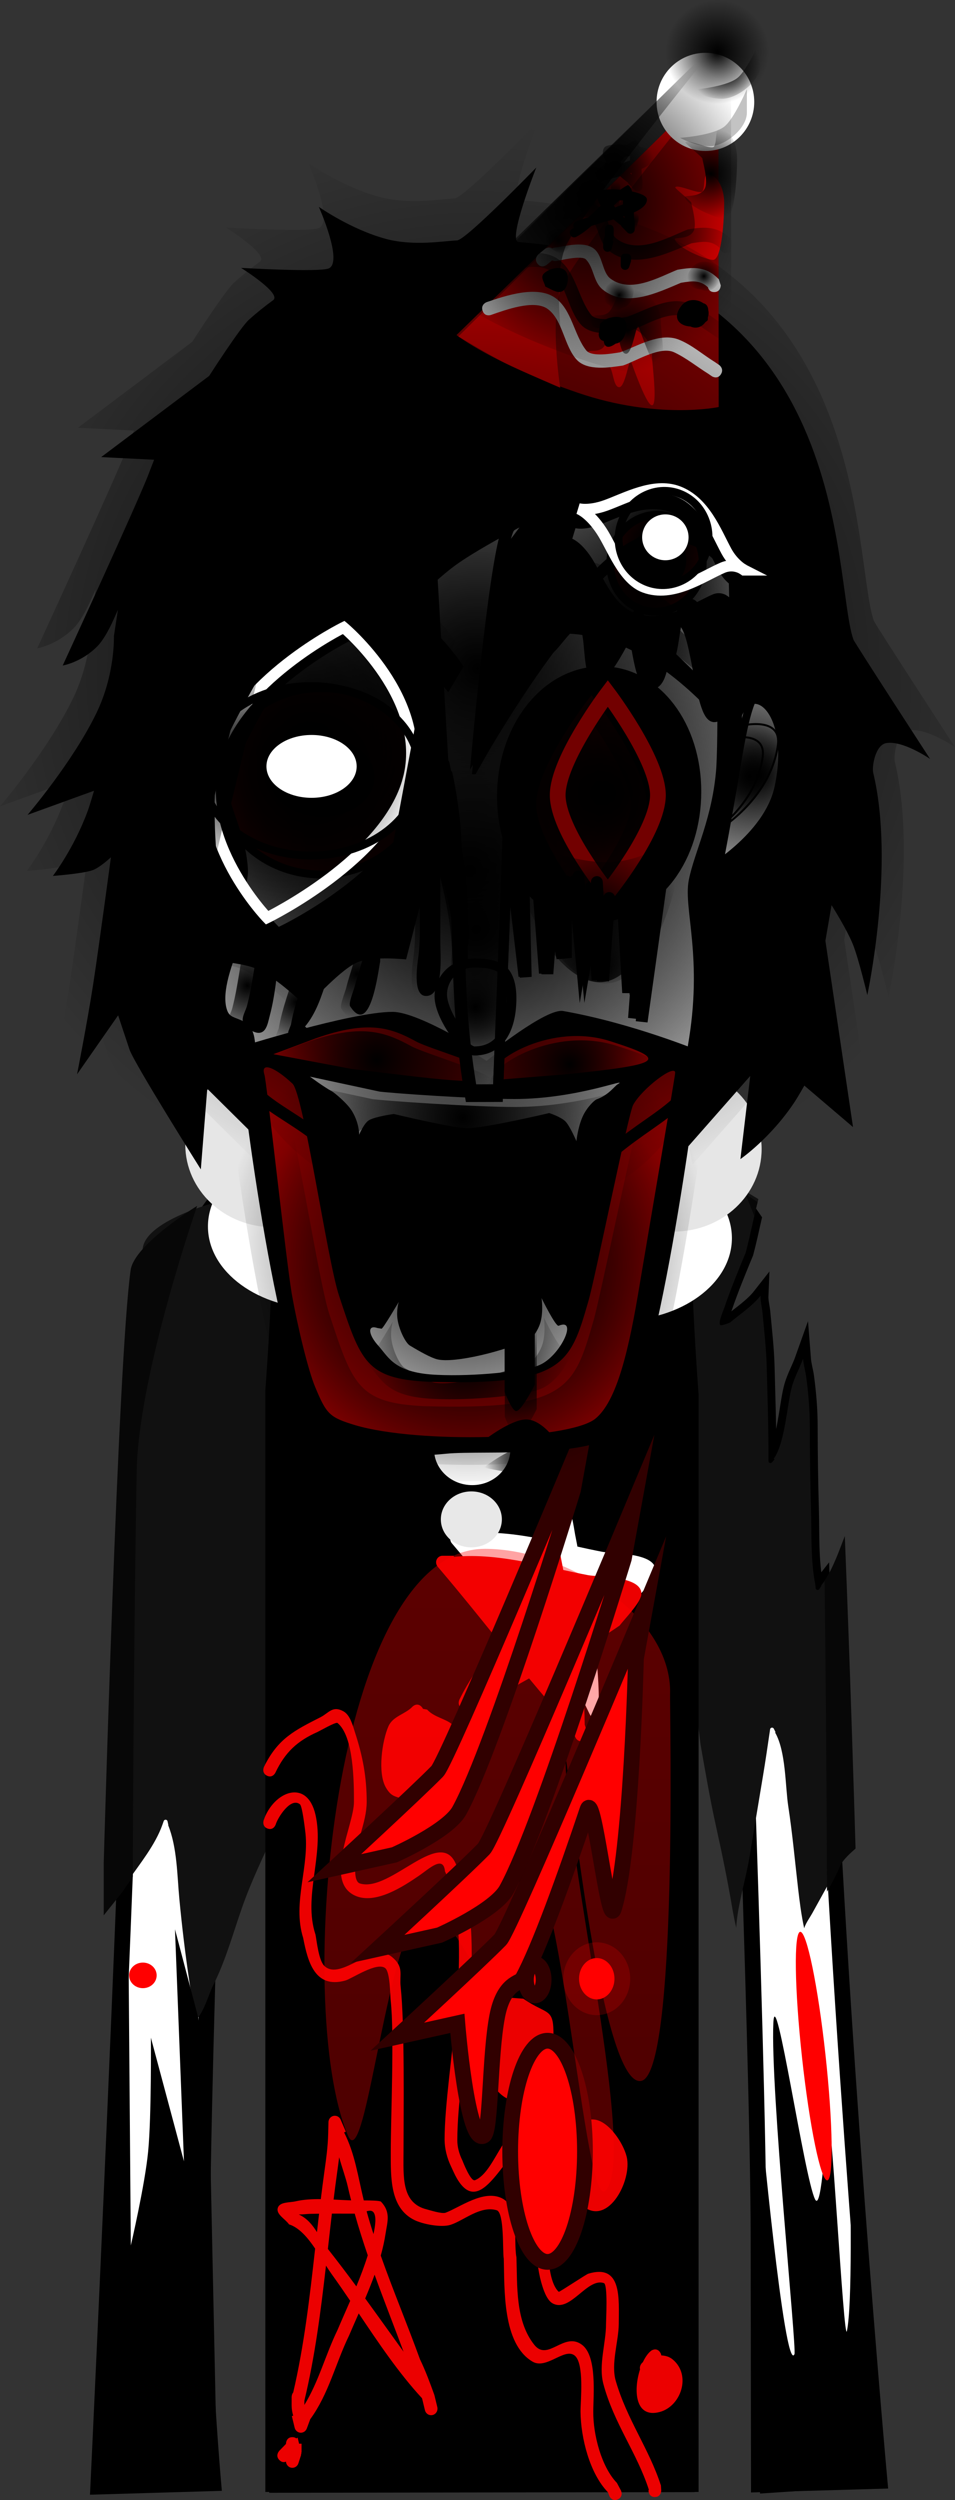 <svg version="1.1" xmlns="http://www.w3.org/2000/svg" xmlns:xlink="http://www.w3.org/1999/xlink" width="121.358" height="317.485" viewBox="0,0,121.358,317.485"><rect x="0" y="0" width="121.358" height="317.485" fill="#333333" stroke="none"/><defs><linearGradient x1="241.922" y1="-697.607" x2="241.922" y2="689.59" gradientUnits="userSpaceOnUse" id="color-1"><stop offset="0" stop-color="#ff0000"/><stop offset="1" stop-color="#ff0000" stop-opacity="0"/></linearGradient><radialGradient cx="254.628" cy="115.85" r="10.302" gradientUnits="userSpaceOnUse" id="color-2"><stop offset="0" stop-color="#000000"/><stop offset="1" stop-color="#000000" stop-opacity="0"/></radialGradient><radialGradient cx="219.075" cy="99.705" r="13.347" gradientUnits="userSpaceOnUse" id="color-3"><stop offset="0" stop-color="#970000"/><stop offset="1" stop-color="#ec0000"/></radialGradient><radialGradient cx="260.109" cy="68.119" r="6.024" gradientUnits="userSpaceOnUse" id="color-4"><stop offset="0" stop-color="#970000"/><stop offset="1" stop-color="#ec0000"/></radialGradient><radialGradient cx="238.921" cy="77.98" r="69.504" gradientUnits="userSpaceOnUse" id="color-5"><stop offset="0" stop-color="#000000"/><stop offset="1" stop-color="#000000" stop-opacity="0"/></radialGradient><radialGradient cx="237.92" cy="103.782" r="49.192" gradientUnits="userSpaceOnUse" id="color-6"><stop offset="0" stop-color="#000000"/><stop offset="1" stop-color="#000000" stop-opacity="0"/></radialGradient><radialGradient cx="237.698" cy="151.675" r="31.142" gradientUnits="userSpaceOnUse" id="color-7"><stop offset="0" stop-color="#000000"/><stop offset="1" stop-color="#000000" stop-opacity="0"/></radialGradient><radialGradient cx="250.629" cy="128.192" r="11.08" gradientUnits="userSpaceOnUse" id="color-8"><stop offset="0" stop-color="#000000"/><stop offset="1" stop-color="#000000" stop-opacity="0"/></radialGradient><radialGradient cx="226.09" cy="127.624" r="14.784" gradientUnits="userSpaceOnUse" id="color-9"><stop offset="0" stop-color="#000000"/><stop offset="1" stop-color="#000000" stop-opacity="0"/></radialGradient><radialGradient cx="237.034" cy="134.97" r="20.82" gradientUnits="userSpaceOnUse" id="color-10"><stop offset="0" stop-color="#000000"/><stop offset="1" stop-color="#000000" stop-opacity="0"/></radialGradient><radialGradient cx="237.558" cy="165.57" r="13.242" gradientUnits="userSpaceOnUse" id="color-11"><stop offset="0" stop-color="#000000"/><stop offset="1" stop-color="#000000" stop-opacity="0"/></radialGradient><radialGradient cx="237.661" cy="154.233" r="27.665" gradientUnits="userSpaceOnUse" id="color-12"><stop offset="0" stop-color="#000000"/><stop offset="1" stop-color="#000000" stop-opacity="0"/></radialGradient><radialGradient cx="244.417" cy="168.418" r="7.153" gradientUnits="userSpaceOnUse" id="color-13"><stop offset="0" stop-color="#000000"/><stop offset="1" stop-color="#000000" stop-opacity="0"/></radialGradient><radialGradient cx="244.403" cy="178.464" r="4.692" gradientUnits="userSpaceOnUse" id="color-14"><stop offset="0" stop-color="#000000"/><stop offset="1" stop-color="#000000" stop-opacity="0"/></radialGradient><radialGradient cx="258.295" cy="74.079" r="14.391" gradientUnits="userSpaceOnUse" id="color-15"><stop offset="0" stop-color="#000000"/><stop offset="1" stop-color="#000000" stop-opacity="0"/></radialGradient><radialGradient cx="203.378" cy="92.394" r="12.383" gradientUnits="userSpaceOnUse" id="color-16"><stop offset="0" stop-color="#000000"/><stop offset="1" stop-color="#000000" stop-opacity="0"/></radialGradient><radialGradient cx="204.24" cy="92.429" r="7.26" gradientUnits="userSpaceOnUse" id="color-17"><stop offset="0" stop-color="#000000"/><stop offset="1" stop-color="#000000" stop-opacity="0"/></radialGradient><radialGradient cx="254.38" cy="93.808" r="14.376" gradientUnits="userSpaceOnUse" id="color-18"><stop offset="0" stop-color="#000000"/><stop offset="1" stop-color="#000000" stop-opacity="0"/></radialGradient><radialGradient cx="255.48" cy="93.753" r="12.638" gradientUnits="userSpaceOnUse" id="color-19"><stop offset="0" stop-color="#000000"/><stop offset="1" stop-color="#000000" stop-opacity="0"/></radialGradient><radialGradient cx="220.621" cy="73.426" r="16.258" gradientUnits="userSpaceOnUse" id="color-20"><stop offset="0" stop-color="#000000"/><stop offset="1" stop-color="#000000" stop-opacity="0"/></radialGradient><radialGradient cx="274.644" cy="91.542" r="11.532" gradientUnits="userSpaceOnUse" id="color-21"><stop offset="0" stop-color="#000000"/><stop offset="1" stop-color="#000000" stop-opacity="0"/></radialGradient><radialGradient cx="273.471" cy="91.646" r="6.631" gradientUnits="userSpaceOnUse" id="color-22"><stop offset="0" stop-color="#000000"/><stop offset="1" stop-color="#000000" stop-opacity="0"/></radialGradient><radialGradient cx="238.664" cy="120.942" r="5.583" gradientUnits="userSpaceOnUse" id="color-23"><stop offset="0" stop-color="#000000"/><stop offset="1" stop-color="#000000" stop-opacity="0"/></radialGradient><radialGradient cx="238.769" cy="111.162" r="21.197" gradientUnits="userSpaceOnUse" id="color-24"><stop offset="0" stop-color="#000000"/><stop offset="1" stop-color="#000000" stop-opacity="0"/></radialGradient><radialGradient cx="253.55" cy="18.885" r="22.19" gradientUnits="userSpaceOnUse" id="color-25"><stop offset="0" stop-color="#000000"/><stop offset="1" stop-color="#000000" stop-opacity="0"/></radialGradient><radialGradient cx="253.561" cy="17.413" r="20.652" gradientUnits="userSpaceOnUse" id="color-26"><stop offset="0" stop-color="#000000"/><stop offset="1" stop-color="#000000" stop-opacity="0"/></radialGradient><radialGradient cx="269.391" cy="-0.34" r="6.595" gradientUnits="userSpaceOnUse" id="color-27"><stop offset="0" stop-color="#000000"/><stop offset="1" stop-color="#000000" stop-opacity="0"/></radialGradient><radialGradient cx="259.027" cy="22.432" r="12.426" gradientUnits="userSpaceOnUse" id="color-28"><stop offset="0" stop-color="#000000"/><stop offset="1" stop-color="#000000" stop-opacity="0"/></radialGradient><radialGradient cx="267.693" cy="28.137" r="2.126" gradientUnits="userSpaceOnUse" id="color-29"><stop offset="0" stop-color="#000000"/><stop offset="1" stop-color="#000000" stop-opacity="0"/></radialGradient><radialGradient cx="249.179" cy="23.588" r="1.717" gradientUnits="userSpaceOnUse" id="color-30"><stop offset="0" stop-color="#000000"/><stop offset="1" stop-color="#000000" stop-opacity="0"/></radialGradient><radialGradient cx="270.477" cy="1.777" r="4.487" gradientUnits="userSpaceOnUse" id="color-31"><stop offset="0" stop-color="#000000"/><stop offset="1" stop-color="#000000" stop-opacity="0"/></radialGradient><radialGradient cx="256.338" cy="14.35" r="5.184" gradientUnits="userSpaceOnUse" id="color-32"><stop offset="0" stop-color="#000000"/><stop offset="1" stop-color="#000000" stop-opacity="0"/></radialGradient><radialGradient cx="256.35" cy="17.98" r="1.822" gradientUnits="userSpaceOnUse" id="color-33"><stop offset="0" stop-color="#000000"/><stop offset="1" stop-color="#000000" stop-opacity="0"/></radialGradient><radialGradient cx="258.707" cy="21.138" r="1.093" gradientUnits="userSpaceOnUse" id="color-34"><stop offset="0" stop-color="#000000"/><stop offset="1" stop-color="#000000" stop-opacity="0"/></radialGradient><radialGradient cx="254.088" cy="109.01" r="10.606" gradientUnits="userSpaceOnUse" id="color-35"><stop offset="0" stop-color="#000000"/><stop offset="1" stop-color="#000000" stop-opacity="0"/></radialGradient><radialGradient cx="216.698" cy="88.069" r="33.22" gradientUnits="userSpaceOnUse" id="color-36"><stop offset="0" stop-color="#000000"/><stop offset="1" stop-color="#000000" stop-opacity="0"/></radialGradient><radialGradient cx="217.762" cy="91.174" r="18.432" gradientUnits="userSpaceOnUse" id="color-37"><stop offset="0" stop-color="#000000"/><stop offset="1" stop-color="#000000" stop-opacity="0"/></radialGradient><radialGradient cx="217.745" cy="90.947" r="13.787" gradientUnits="userSpaceOnUse" id="color-38"><stop offset="0" stop-color="#000000"/><stop offset="1" stop-color="#000000" stop-opacity="0"/></radialGradient><radialGradient cx="223.614" cy="116.754" r="5.546" gradientUnits="userSpaceOnUse" id="color-39"><stop offset="0" stop-color="#000000"/><stop offset="1" stop-color="#000000" stop-opacity="0"/></radialGradient><radialGradient cx="215.94" cy="120.357" r="5.343" gradientUnits="userSpaceOnUse" id="color-40"><stop offset="0" stop-color="#000000"/><stop offset="1" stop-color="#000000" stop-opacity="0"/></radialGradient><radialGradient cx="209.684" cy="118.236" r="6.515" gradientUnits="userSpaceOnUse" id="color-41"><stop offset="0" stop-color="#000000"/><stop offset="1" stop-color="#000000" stop-opacity="0"/></radialGradient><radialGradient cx="234.07" cy="104.827" r="14.967" gradientUnits="userSpaceOnUse" id="color-42"><stop offset="0" stop-color="#000000"/><stop offset="1" stop-color="#000000" stop-opacity="0"/></radialGradient><radialGradient cx="208.093" cy="90.283" r="14.092" gradientUnits="userSpaceOnUse" id="color-43"><stop offset="0" stop-color="#000000"/><stop offset="1" stop-color="#000000" stop-opacity="0"/></radialGradient><radialGradient cx="205.566" cy="89.645" r="5.831" gradientUnits="userSpaceOnUse" id="color-44"><stop offset="0" stop-color="#000000"/><stop offset="1" stop-color="#000000" stop-opacity="0"/></radialGradient><radialGradient cx="230.312" cy="94.331" r="8.504" gradientUnits="userSpaceOnUse" id="color-45"><stop offset="0" stop-color="#000000"/><stop offset="1" stop-color="#000000" stop-opacity="0"/></radialGradient><radialGradient cx="252.909" cy="109.543" r="5.163" gradientUnits="userSpaceOnUse" id="color-46"><stop offset="0" stop-color="#000000"/><stop offset="1" stop-color="#000000" stop-opacity="0"/></radialGradient><radialGradient cx="259.194" cy="111.972" r="7.39" gradientUnits="userSpaceOnUse" id="color-47"><stop offset="0" stop-color="#000000"/><stop offset="1" stop-color="#000000" stop-opacity="0"/></radialGradient><radialGradient cx="243.973" cy="107.923" r="9.213" gradientUnits="userSpaceOnUse" id="color-48"><stop offset="0" stop-color="#000000"/><stop offset="1" stop-color="#000000" stop-opacity="0"/></radialGradient><radialGradient cx="248.49" cy="110.353" r="6.378" gradientUnits="userSpaceOnUse" id="color-49"><stop offset="0" stop-color="#000000"/><stop offset="1" stop-color="#000000" stop-opacity="0"/></radialGradient><radialGradient cx="261.257" cy="112.276" r="10.529" gradientUnits="userSpaceOnUse" id="color-50"><stop offset="0" stop-color="#000000"/><stop offset="1" stop-color="#000000" stop-opacity="0"/></radialGradient><radialGradient cx="254.873" cy="111.354" r="6.277" gradientUnits="userSpaceOnUse" id="color-51"><stop offset="0" stop-color="#000000"/><stop offset="1" stop-color="#000000" stop-opacity="0"/></radialGradient><radialGradient cx="262.04" cy="67.124" r="16.153" gradientUnits="userSpaceOnUse" id="color-52"><stop offset="0" stop-color="#000000"/><stop offset="1" stop-color="#000000" stop-opacity="0"/></radialGradient><radialGradient cx="262.258" cy="61.566" r="10.55" gradientUnits="userSpaceOnUse" id="color-53"><stop offset="0" stop-color="#000000"/><stop offset="1" stop-color="#000000" stop-opacity="0"/></radialGradient><radialGradient cx="262.568" cy="61.384" r="5.983" gradientUnits="userSpaceOnUse" id="color-54"><stop offset="0" stop-color="#000000"/><stop offset="1" stop-color="#000000" stop-opacity="0"/></radialGradient><radialGradient cx="268.59" cy="15.155" r="5.732" gradientUnits="userSpaceOnUse" id="color-55"><stop offset="0" stop-color="#000000"/><stop offset="1" stop-color="#000000" stop-opacity="0"/></radialGradient><radialGradient cx="257.977" cy="35.063" r="5.36" gradientUnits="userSpaceOnUse" id="color-56"><stop offset="0" stop-color="#000000"/><stop offset="1" stop-color="#000000" stop-opacity="0"/></radialGradient><radialGradient cx="255.506" cy="30.929" r="16.135" gradientUnits="userSpaceOnUse" id="color-57"><stop offset="0" stop-color="#000000"/><stop offset="1" stop-color="#000000" stop-opacity="0"/></radialGradient><radialGradient cx="256.92" cy="30.556" r="2.014" gradientUnits="userSpaceOnUse" id="color-58"><stop offset="0" stop-color="#000000"/><stop offset="1" stop-color="#000000" stop-opacity="0"/></radialGradient></defs><g transform="translate(-178.242,6.935)"><g data-paper-data="{&quot;isPaintingLayer&quot;:true}" fill-rule="nonzero" stroke-linejoin="miter" stroke-miterlimit="10" stroke-dasharray="" stroke-dashoffset="0" style="mix-blend-mode: normal"><path d="M190.728,308.835c0,0 5.314,-111.576 5.143,-137.876c-0.059,-9.075 8.84,-40.918 43.407,-41.096c17.435,-0.09 28.288,8.481 34.732,17.986c-0.328,1.452 -0.64,2.916 -1.016,4.312c-0.957,2.315 -1.903,4.617 -2.716,6.987c-0.111,0.324 -0.811,1.904 -0.507,2.18c0.145,0.131 1.056,-0.248 1.233,-0.314c1.262,-1.058 2.85,-2.098 3.883,-3.417c-0.029,0.674 0.188,1.524 0.238,2.058c0.216,2.317 0.488,4.632 0.547,6.959c0.089,3.497 0.213,6.994 0.223,10.492c0.001,0.333 0.004,1.167 0.005,1.5c0,0 0,0 0,0c0,0.138 0.112,0.249 0.25,0.249c0.075,0 0.142,-0.033 0.188,-0.085l0.331,-0.373l-0.103,-0.092c1.46,-2.028 1.701,-7.062 2.33,-9.236c0.348,-1.201 0.978,-2.303 1.392,-3.468c0.059,0.759 0.309,1.625 0.39,2.219c0.295,2.173 0.469,4.241 0.47,6.435c0.002,3.505 0.058,7.001 0.155,10.505c0.086,3.12 -0.059,6.435 0.539,9.502l0.053,0.486c0.012,0.127 0.119,0.226 0.249,0.226c0.09,0 0.169,-0.047 0.213,-0.119l0.267,-0.418l-0.037,-0.024c0.035,-0.043 0.07,-0.087 0.104,-0.131c0.071,2.284 0.15,4.594 0.237,6.923c1.835,49.16 7.083,106.908 7.083,106.908l-15.333,0.44c0,0 -0.025,-17.074 -0.044,-31.42c-0.031,-24.563 -3.128,-102.595 -3.128,-102.595c0,0 0.082,-3.45 -3.041,-3.511c-3.708,-0.072 -3.18,3.468 -3.18,3.468l0.222,134.045l-52.057,0.08l-0.33,-134.449c0,0 0.302,-3.249 -3.116,-3.266c-3.359,-0.017 -3.04,3.238 -3.04,3.238c0,0 -3.106,81.395 -3.037,105.656c0.037,12.998 1.418,28.608 1.418,28.608z" fill="#ffffff" stroke="#000000" stroke-width="2" stroke-linecap="butt"/><path d="M194.443,160.53c0.171,-3.284 1.775,-7.283 1.928,-8.878c0.366,-3.812 10.384,-6.211 10.384,-6.211l65.503,-1.469c0,0 1.019,0.536 2.357,1.365c-0.588,2.237 -1.025,4.615 -1.62,6.825c-0.957,2.315 -1.903,4.617 -2.716,6.987c-0.111,0.324 -0.811,1.904 -0.507,2.18c0.145,0.131 1.056,-0.248 1.233,-0.314c1.262,-1.058 2.85,-2.098 3.883,-3.417c-0.029,0.674 0.188,1.524 0.238,2.058c0.216,2.317 0.488,4.632 0.547,6.959c0.089,3.497 0.213,6.994 0.223,10.492c0.001,0.333 0.004,1.167 0.005,1.5c0,0 0,0 0,0c0,0.138 0.112,0.249 0.25,0.249c0.075,0 0.142,-0.033 0.188,-0.085l0.331,-0.373l-0.103,-0.092c1.46,-2.028 1.701,-7.062 2.33,-9.236c0.348,-1.201 0.978,-2.303 1.392,-3.468c0.059,0.759 0.309,1.625 0.39,2.219c0.295,2.173 0.469,4.241 0.47,6.435c0.002,3.505 0.058,7.001 0.155,10.505c0.086,3.12 -0.059,6.435 0.539,9.502l0.053,0.486c0.012,0.127 0.119,0.226 0.249,0.226c0.09,0 0.169,-0.047 0.213,-0.119l0.267,-0.418l-0.037,-0.024c0.777,-0.958 1.376,-2.176 1.908,-3.457c0.463,11.262 0.957,24.131 1.44,37.143c-0.386,0.592 -0.754,1.196 -1.097,1.818c-1.129,2.042 -2.258,4.084 -3.387,6.126c-0.278,0.502 -0.812,1.23 -1.019,1.891c-0.364,-1.675 -0.573,-3.336 -0.772,-5.045c-0.403,-3.475 -0.717,-6.976 -1.248,-10.434c-0.395,-2.571 -0.287,-6.978 -1.677,-9.385l0.063,-0.032l-0.222,-0.442c-0.04,-0.084 -0.126,-0.142 -0.226,-0.142c-0.127,0 -0.232,0.095 -0.248,0.218l-0.072,0.491c-0.264,1.813 -0.531,3.624 -0.832,5.431c-0.575,3.452 -1.154,6.904 -1.725,10.358c-0.462,2.789 -1.524,6.1 -1.676,8.925c-0.199,-0.867 -0.371,-1.732 -0.52,-2.611c-0.587,-3.463 -1.293,-6.878 -2.053,-10.307c-0.757,-3.416 -1.342,-6.859 -1.949,-10.304c-0.1,-0.568 -0.417,-4.477 -0.92,-4.621c-0.862,-0.248 -0.745,0.685 -0.754,1.02c-0.042,1.664 -0.001,3.335 -0.001,5c-0.009,3.485 0.117,7.002 -0.13,10.479c-0.208,2.916 -0.318,5.896 -0.487,8.772c-0.022,0.374 -0.285,-0.694 -0.422,-1.043c-0.286,-3.494 -0.667,-6.941 -1.192,-10.408c-0.524,-3.455 -0.808,-6.945 -1.163,-10.421c-0.063,-0.62 -0.696,-5.348 -1.981,-4.731c-0.152,0.073 -0.127,1.028 -0.128,1.215c-0.006,1.5 -0.063,2.986 -0.146,4.483c-0.196,3.524 -0.378,6.922 -1.071,10.386c-0.685,3.425 -1.326,6.813 -1.76,10.279c-0.054,-0.51 -0.283,-2.151 -0.353,-2.619c-0.323,-2.155 -0.961,-4.236 -1.526,-6.34c-0.91,-3.385 -1.961,-6.723 -2.985,-10.074c-0.133,-0.434 -0.443,-2.337 -0.841,-2.533c-0.877,-0.432 -1.26,1.039 -1.512,1.543c-0.903,1.81 -1.789,3.581 -2.495,5.478c-1.221,3.28 -2.442,6.56 -3.663,9.84c-0.797,2.148 -1.089,4.612 -1.567,6.854c-0.046,0.217 -0.884,1.967 -0.945,1.964c-0.262,-0.016 -0.115,-0.518 -0.231,-0.754c-1.453,-3.221 -2.745,-6.359 -3.805,-9.73c-1.055,-3.353 -2.271,-6.618 -3.525,-9.902c-0.503,-1.315 -1.661,-6.061 -3.455,-6.235c-0.98,-0.095 -1.37,2.61 -1.578,3.299c-1.01,3.343 -2.332,6.589 -3.557,9.858c-1.229,3.277 -2.455,6.556 -3.68,9.834c-0.81,2.169 -1.736,4.391 -2.3,6.64c-0.142,0.567 -0.137,2.676 -0.602,2.927c0.777,-2.836 -0.392,-7.389 -0.762,-10.296c-0.439,-3.45 -0.652,-7.033 -1.427,-10.423c-0.155,-0.678 -0.944,-5.68 -2.177,-4.074c-0.712,0.928 -0.345,3.997 -0.97,5.34c-1.486,3.192 -3.002,6.329 -4.167,9.653c-1.143,3.263 -2.083,6.715 -3.638,9.804c-0.586,1.164 -1.223,3.482 -2.139,4.356c-0.207,0.197 -0.357,-1.24 -0.379,-1.374c-0.191,-1.15 -0.369,-2.301 -0.542,-3.454c-0.52,-3.467 -0.93,-6.917 -1.264,-10.406c-0.287,-3.003 -0.271,-6.537 -1.427,-9.403l0.029,-0.007l-0.108,-0.483c-0.023,-0.114 -0.124,-0.2 -0.245,-0.2c-0.111,0 -0.205,0.072 -0.238,0.172l-0.165,0.466c-0.904,2.556 -2.854,4.946 -4.397,7.165c-0.632,0.909 -1.264,1.817 -1.896,2.726c0.47,-29.407 1.101,-59.612 1.859,-74.146z" fill="#111111" stroke="none" stroke-width="0" stroke-linecap="butt"/><path d="M286.963,227.815c-0.727,0.627 -1.415,1.274 -1.882,2.013c-0.423,1.043 -1.039,2.265 -1.751,3.46c-0.041,-14.654 -0.169,-28.735 -0.302,-39.474c1.09,-1.615 1.813,-3.75 2.569,-5.687c0.679,16.735 1.206,34.217 1.366,39.688z" data-paper-data="{&quot;index&quot;:null}" fill="#070707" stroke="none" stroke-width="0" stroke-linecap="butt"/><path d="M191.422,229.657c0,0 1.794,-63.872 3.422,-75.308c0.465,-3.269 8.455,-8.152 8.455,-8.152c0,0 -7.461,21.395 -7.684,33.624c-0.173,9.466 -0.43,29.747 -0.504,51.592c-0.442,0.637 -0.889,1.271 -1.316,1.915c-0.789,0.99 -1.581,1.977 -2.373,2.965z" fill="#070707" stroke="none" stroke-width="0" stroke-linecap="butt"/><path d="M255.677,186.492c-0.617,0 -1.117,-0.515 -1.117,-1.151c0,-0.636 0.5,-1.151 1.117,-1.151c0.617,0 1.117,0.515 1.117,1.151c0,0.636 -0.5,1.151 -1.117,1.151z" fill="#000000" stroke="none" stroke-width="1.5" stroke-linecap="butt"/><path d="M249.998,191.207c-4.819,-0.35 -7.075,-1.997 -6.662,-2.872c0.127,-0.27 3.073,1.184 7.526,1.452c6.92,0.417 9.189,-0.703 9.189,-0.703v1.498c0,0 -2.606,1.165 -10.053,0.624z" fill="#000000" stroke="#000000" stroke-width="0" stroke-linecap="butt"/><path d="M219.968,185.341c0,-0.636 0.5,-1.151 1.117,-1.151c0.617,0 1.117,0.515 1.117,1.151c0,0.636 -0.5,1.151 -1.117,1.151c-0.617,0 -1.117,-0.515 -1.117,-1.151z" fill="#000000" stroke="none" stroke-width="1.5" stroke-linecap="butt"/><path d="M226.764,191.207c-7.447,0.541 -10.053,-0.624 -10.053,-0.624v-1.498c0,0 2.269,1.121 9.189,0.703c4.453,-0.269 7.399,-1.722 7.526,-1.452c0.413,0.875 -1.842,2.522 -6.662,2.872z" fill="#000000" stroke="#000000" stroke-width="0" stroke-linecap="butt"/><path d="M238.944,260.339c-0.884,0 -1.601,-0.739 -1.601,-1.651c0,-0.912 0.717,-1.651 1.601,-1.651c0.884,0 1.601,0.739 1.601,1.651c0,0.912 -0.717,1.651 -1.601,1.651z" data-paper-data="{&quot;index&quot;:null}" fill="#000000" stroke="none" stroke-width="1.5" stroke-linecap="butt"/><path d="M212.962,308.518v-138.866c0,0 0.818,-10.831 0.818,-16.295c0,-5.007 -0.818,-15.235 -0.818,-15.235c0,0 2.886,-2.619 5.027,-4.172c2.141,-1.553 5.584,-3.121 5.584,-3.121c0,0 -0.65,36.296 15.72,36.218c16.665,-0.08 14.934,-36.218 14.934,-36.218c0,0 4.225,1.691 6.657,3.28c2.433,1.588 5.133,4.013 5.133,4.013c0,0 -0.818,10.49 -0.818,15.797c0,5.389 0.818,16.295 0.818,16.295v138.304z" fill="#000000" stroke="#000000" stroke-width="2" stroke-linecap="butt"/><path d="M261.46,310.163c-0.81,0 -0.81,-0.835 -0.81,-0.835l0.042,-0.107c-1.516,-4.689 -4.438,-8.405 -5.778,-13.429c-0.641,-2.401 0.353,-5.231 0.338,-7.612c0,-0.511 0.254,-5.013 -0.272,-5.19c-2.121,-0.713 -4.259,3.784 -6.498,2.587c-0.797,-0.426 -1.246,-1.905 -1.475,-2.729c-0.802,-2.883 -0.939,-7.919 -0.022,-10.756c-0.018,-2.292 -0.433,-4.193 -0.724,-6.443c-0.049,-0.38 0.267,-1.192 -0.102,-1.145c-3.349,0.427 -6.546,10.911 -9.872,5.172c-0.282,-0.487 -0.496,-1.012 -0.739,-1.521c-0.494,-1.033 -0.795,-2.2 -0.81,-3.351c0,-8.854 4.089,-25.706 0.05,-34.094c-0.186,-2.102 -2.04,-0.316 -3.266,0.525c-2.014,1.38 -5.578,3.736 -8.161,2.554c-4.004,-1.831 -0.122,-8.973 -0.14,-11.902c0,-2.424 -0.009,-8.331 -2.092,-10.024c-0.205,-0.167 -2.275,1.028 -2.547,1.148c-2.537,1.122 -4.101,2.559 -5.344,5.167c0,0 -0.362,0.747 -1.086,0.373c-0.724,-0.373 -0.362,-1.12 -0.362,-1.12c1.779,-3.613 3.878,-4.614 7.207,-6.313c1.02,-0.521 1.509,-1.505 2.897,-0.728c0.867,0.485 1.184,1.834 1.466,2.698c0.979,2.998 1.481,5.645 1.481,8.798c-0.014,2.71 -1.44,5.101 -1.44,7.792c0,0.423 -0.216,2.32 0.58,2.568c3.909,1.218 10.475,-7.639 12.326,-2.116c4.198,8.588 0.05,25.62 0.05,34.673c-0.015,0.895 0.245,1.806 0.639,2.604c0.014,0.029 1.047,2.746 1.605,2.52c2.84,-1.151 3.79,-8.295 7.93,-7.05c2.45,0.737 2.067,7.357 2.053,9.48c-0.729,2.256 -1.312,9.91 0.662,11.745c0.065,0.061 3.479,-2.221 3.751,-2.303c4.333,-1.308 3.875,3.227 3.875,6.378c-0.011,2.186 -1.015,5.047 -0.382,7.229c1.432,4.936 4.226,8.606 5.739,13.285l0.042,0.635c0,0 0,0.835 -0.81,0.835z" fill="#ec0000" stroke="none" stroke-width="0.5" stroke-linecap="butt"/><path d="M256.783,310.445c-0.724,0.373 -1.086,-0.373 -1.086,-0.373l-0.208,-0.525c-2.297,-2.368 -3.448,-6.865 -3.476,-10.237c0,-1.398 0.496,-6.113 -0.743,-7.114c-1.293,-1.044 -3.58,1.817 -5.358,0.77c-3.859,-2.271 -3.54,-9.259 -3.653,-13.071c-0.167,-0.864 0.095,-5.866 -0.903,-6.156c-2.095,-0.61 -4.183,1.321 -5.859,1.855c-1.164,0.371 -3.512,-0.069 -4.618,-0.62c-3.098,-1.544 -2.98,-5.385 -2.98,-8.685c0,-4.218 0.458,-14.931 -0.004,-19.118c-0.081,-0.735 -0.073,-3.652 -0.692,-4.166c-1.043,-0.868 -4.241,1.338 -5.098,1.573c-3.855,1.056 -4.756,-2.412 -5.336,-5.408c-1.426,-4.52 0.876,-9.116 0.246,-13.669c-0.035,-0.255 -0.357,-3.064 -0.657,-3.307c-1.174,-0.948 -2.819,1.691 -3.077,2.555c0,0 -0.256,0.792 -1.024,0.528c-0.768,-0.264 -0.512,-1.056 -0.512,-1.056c1.252,-3.671 5.527,-5.38 6.593,-0.679c1.139,5.023 -1.612,10.358 -0.003,15.199c0.17,0.876 0.406,3.343 1.164,4.015c2.12,1.882 6.119,-3.176 8.557,-1.172c1.55,1.274 0.929,2.199 1.099,3.773c0.527,4.871 0.365,16.004 0.365,20.932c0,3.152 -0.309,6.557 2.974,7.35c0.321,0.078 1.898,0.599 2.385,0.413c1.836,-0.704 4.784,-2.932 7.098,-1.855c2.359,1.098 1.481,5.4 1.892,7.507c0.124,3.695 -0.149,8.085 2.267,11.127c1.737,2.187 3.779,-1.746 6.082,0.011c1.918,1.463 1.416,6.435 1.416,8.469c-0.031,2.902 1.033,7.026 3.002,9.056l0.512,0.959c0,0 0.362,0.747 -0.362,1.12z" fill="#ec0000" stroke="none" stroke-width="0.5" stroke-linecap="butt"/><path d="M231.99,210.066l0.53,0.1c0.9,0.977 2.293,1.127 3.198,1.882c2.028,1.693 2.085,3.532 2.057,5.95c-1.839,3.848 -4.3,5.098 -8.265,3.56c-1.094,-0.424 -1.53,-0.32 -2.21,-1.458c-1.115,-1.865 -0.489,-6.007 0.301,-7.808c0.577,-1.316 2.142,-1.533 3.055,-2.497c0,0 0.573,-0.59 1.145,0c0.088,0.091 0.149,0.182 0.189,0.271z" fill="#ec0000" stroke="none" stroke-width="0.5" stroke-linecap="butt"/><path d="M244.744,246.878c3.137,2.169 3.891,1.029 3.828,4.812c-0.73,1.548 -2.751,7.47 -4.561,7.99c-2.268,0.652 -4.379,-3.545 -4.589,-5.163c-0.475,-3.66 -0.305,-6.339 2.956,-7.812z" fill="#ec0000" stroke="none" stroke-width="0.5" stroke-linecap="butt"/><path d="M215.503,296.88c1.39,-5.967 2.1,-12.126 2.785,-18.268c-0.948,-1.397 -2.02,-2.663 -3.322,-3.079c-0.475,-0.693 -1.664,-1.266 -1.425,-2.078c0.235,-0.799 1.496,-0.667 2.286,-0.85c0.985,-0.229 2.072,-0.286 3.182,-0.275c0.14,-1.146 0.287,-2.289 0.445,-3.427c0.229,-1.645 0.453,-3.214 0.492,-4.877l0.035,-1.466c0.009,-0.453 0.368,-0.817 0.81,-0.817c0.337,0 0.625,0.212 0.748,0.513l0.65,1.508l-0.219,0.1c1.375,2.688 1.756,5.575 2.5,8.63c0.84,-0.001 2.057,0.021 2.193,0.165c1.264,1.34 0.805,2.551 0.577,4.043c-0.143,0.938 -0.353,1.872 -0.613,2.8c1.564,4.425 3.39,8.774 4.983,13.164c0.72,1.485 1.267,2.984 1.83,4.538l0.005,0.047l0.007,-0.002l0.356,1.466c0.019,0.07 0.029,0.144 0.029,0.221c0,0.461 -0.363,0.835 -0.81,0.835c-0.385,0 -0.708,-0.278 -0.79,-0.649l-0.347,-1.433c-0.01,-0.028 -0.02,-0.056 -0.03,-0.084c-2.966,-3.208 -5.528,-7.029 -8.035,-10.761c-0.415,0.945 -0.83,1.879 -1.221,2.799c-1.742,3.591 -2.575,7.396 -4.938,10.637l-0.431,1.161c-0.112,0.323 -0.411,0.555 -0.763,0.555c-0.385,0 -0.708,-0.278 -0.79,-0.649l-0.356,-1.467l0.173,-0.045c-0.12,-0.416 -0.195,-0.84 -0.197,-1.271v-1.113c0,0 0,-0.33 0.201,-0.575zM219.668,280.772c-0.66,5.777 -1.399,11.55 -2.747,17.156v0.536c1.835,-2.985 2.658,-6.315 4.215,-9.525c0.516,-1.217 1.067,-2.449 1.608,-3.694c-0.775,-1.145 -1.55,-2.272 -2.335,-3.36c-0.243,-0.337 -0.49,-0.714 -0.742,-1.112zM220.634,272.384c0.759,0.037 1.51,0.083 2.228,0.106c-0.152,-0.595 -0.297,-1.192 -0.434,-1.793c-0.238,-1.046 -0.722,-2.371 -1.089,-3.684c-0.083,0.704 -0.181,1.409 -0.281,2.127c-0.15,1.078 -0.29,2.16 -0.424,3.244zM229.523,291.702c-1.216,-3.26 -2.494,-6.501 -3.678,-9.773c-0.366,1.014 -0.773,2.019 -1.195,3.014c1.61,2.21 3.197,4.442 4.798,6.657c0.025,0.034 0.049,0.068 0.075,0.102zM223.525,283.408c0.537,-1.302 1.037,-2.616 1.451,-3.943c-0.599,-1.749 -1.161,-3.511 -1.661,-5.292c-0.965,-0.001 -1.93,-0.006 -2.896,-0.004c-0.176,1.493 -0.343,2.99 -0.511,4.487c0.023,0.03 0.047,0.061 0.071,0.091c1.207,1.53 2.385,3.088 3.546,4.661zM216.212,274.276c1.088,0.51 1.728,1.33 2.31,2.244c0.088,-0.781 0.176,-1.561 0.267,-2.34c-0.413,0.005 -0.827,0.013 -1.24,0.023c-0.284,0.007 -0.817,0.084 -1.337,0.073zM224.83,273.874c0.27,0.971 0.562,1.936 0.871,2.896c0.223,-0.995 0.405,-2.227 0.014,-2.754c-0.201,-0.271 -0.526,-0.243 -0.886,-0.142z" fill="#ec0000" stroke="none" stroke-width="0.5" stroke-linecap="butt"/><path d="M213.74,305.466c-0.573,-0.59 0,-1.181 0,-1.181l0.843,-0.869c0,-0.008 0,-0.017 0,-0.025c0,0 0,-0.835 0.81,-0.835c0.225,0 0.388,0.065 0.506,0.158c0.055,-0.032 0.109,-0.063 0.164,-0.095l0.187,0.771h0.313v1.113h-0.043l0.032,0.134c-0.027,0.038 -0.054,0.075 -0.081,0.113l0.05,0.017l-0.354,1.095c-0.102,0.341 -0.41,0.589 -0.774,0.589c-0.432,0 -0.784,-0.348 -0.808,-0.787c-0.219,0.093 -0.532,0.122 -0.844,-0.2z" fill="#ec0000" stroke="none" stroke-width="0.5" stroke-linecap="butt"/><path d="M238.779,207.049c-0.718,-0.374 -0.357,-1.117 -0.357,-1.117c1.166,-2.403 2.703,-4.412 3.984,-6.725c0.216,-0.391 0.42,-0.791 0.615,-1.199c-2.241,-2.781 -4.475,-5.562 -6.766,-8.26l-0.593,-0.699c-0.126,-0.147 -0.203,-0.341 -0.203,-0.553c0,-0.461 0.363,-0.835 0.81,-0.835h1.44v0.14c3.007,-0.302 6.105,0.081 9.172,0.664c0.672,-1.602 2.179,-5.041 3.306,-4.477c0.593,0.297 1.004,3.192 1.134,3.927c0.099,0.517 0.2,1.035 0.302,1.553c1.056,0.232 2.101,0.457 3.129,0.654c1.352,0.259 6.857,0.081 6.8,2.41c-0.025,1.013 -2.119,3.129 -2.774,3.994c-1.705,1.188 -3.462,2.254 -5.24,3.266c0.469,3.08 0.791,6.179 0.806,9.311l0.324,1.001c0.031,0.088 0.048,0.183 0.048,0.282c0,0.461 -0.363,0.835 -0.81,0.835c-0.323,0 -0.602,-0.195 -0.732,-0.478l-0.716,-1.477l0.006,-0.003c-1.772,-1.957 -3.492,-3.977 -5.187,-6.026c-2.151,1.189 -4.28,2.421 -6.331,3.818l-1.179,0.413c0,0 -0.695,0.239 -0.983,-0.419z" fill="#ffffff" stroke="none" stroke-width="0.5" stroke-linecap="butt"/><path d="M236.979,210.017c-0.718,-0.374 -0.357,-1.117 -0.357,-1.117c1.166,-2.403 2.703,-4.412 3.984,-6.725c0.216,-0.391 0.42,-0.791 0.615,-1.199c-2.241,-2.781 -4.475,-5.562 -6.766,-8.26l-0.593,-0.699c-0.126,-0.147 -0.203,-0.341 -0.203,-0.553c0,-0.461 0.363,-0.835 0.81,-0.835h1.44v0.14c3.007,-0.302 6.105,0.081 9.172,0.664c0.672,-1.602 2.179,-5.041 3.306,-4.477c0.593,0.297 1.004,3.192 1.134,3.927c0.099,0.517 0.2,1.035 0.302,1.553c1.056,0.232 2.101,0.457 3.129,0.654c1.352,0.259 6.857,0.081 6.8,2.41c-0.025,1.013 -2.119,3.129 -2.774,3.994c-1.705,1.188 -3.462,2.254 -5.24,3.266c0.469,3.08 0.791,6.179 0.806,9.311l0.324,1.001c0.031,0.088 0.048,0.183 0.048,0.282c0,0.461 -0.363,0.835 -0.81,0.835c-0.323,0 -0.602,-0.195 -0.732,-0.478l-0.716,-1.477l0.006,-0.003c-1.772,-1.957 -3.492,-3.977 -5.187,-6.026c-2.151,1.189 -4.28,2.421 -6.331,3.818l-1.179,0.413c0,0 -0.695,0.239 -0.983,-0.419z" fill="#ec0000" stroke="none" stroke-width="0.5" stroke-linecap="butt"/><path d="M252.116,272.984c-0.1,0.047 -0.223,0.076 -0.373,0.076c-0.81,0 -0.81,-0.835 -0.81,-0.835c0,-2.371 -0.728,-7.718 1.317,-9.495c2.346,-2.039 5.387,2.438 5.691,4.538c0.45,3.114 -2.616,8.645 -5.775,5.816c-0.016,-0.033 -0.033,-0.067 -0.049,-0.1z" fill="#ec0000" stroke="none" stroke-width="0.5" stroke-linecap="butt"/><path d="M262.282,292.177c0.517,0.028 1.02,0.153 1.469,0.533c2.374,2.007 1.024,5.944 -1.696,6.657c-3.119,0.817 -3.34,-2.77 -2.478,-5.419c-0.116,-0.437 0.231,-0.794 0.231,-0.794l0.128,-0.121c0.305,-0.649 0.676,-1.177 1.075,-1.468c0,0 0.674,-0.463 1.123,0.232c0.088,0.136 0.133,0.263 0.148,0.38z" fill="#ec0000" stroke="none" stroke-width="0.5" stroke-linecap="butt"/><path d="M243.097,177.105c0,2.515 -2.171,4.555 -4.849,4.555c-2.678,0 -4.849,-2.039 -4.849,-4.555c0,-2.515 2.171,-4.555 4.849,-4.555c2.678,0 4.849,2.039 4.849,4.555z" fill="#ffffff" stroke="none" stroke-width="0" stroke-linecap="butt"/><path d="M242.018,186.009c0,1.962 -1.736,3.553 -3.878,3.553c-2.142,0 -3.878,-1.591 -3.878,-3.553c0,-1.962 1.736,-3.553 3.878,-3.553c2.142,0 3.878,1.591 3.878,3.553z" fill="#e8e8e8" stroke="none" stroke-width="0" stroke-linecap="butt"/><path d="M190.783,309.133l1.417,-47.333l2.388,-18.707l0.279,35.124c0,0 1.788,-7.665 2.2,-11.928c0.436,-4.519 0.348,-14.462 0.348,-14.462l4.205,15.706l-1.143,-29.474l2.969,11.269l1.421,12.473l1,47.333z" fill="#000000" stroke="none" stroke-width="0" stroke-linecap="butt"/><path d="M274.825,309.717v-48.5c0,0 3.112,33.51 4.373,30.807c0.309,-0.662 -3.075,-33.661 -2.679,-42.095c0.258,-5.481 3.929,19.666 5.296,22.42c0.869,1.753 1.365,-8.856 1.544,-10.407c0.424,-3.671 2.101,29.122 2.508,27.131c1.344,-6.59 -0.542,-50.356 -0.542,-50.356l4.5,70z" fill="#000000" stroke="none" stroke-width="0" stroke-linecap="butt"/><path d="M247.325,244.467c0,1.105 -0.504,2 -1.125,2c-0.621,0 -1.125,-0.895 -1.125,-2c0,-1.105 0.504,-2 1.125,-2c0.621,0 1.125,0.895 1.125,2z" fill="#ff0000" stroke="#310000" stroke-width="2" stroke-linecap="butt"/><path d="M257.325,244.342c0,2.002 -1.455,3.625 -3.25,3.625c-1.795,0 -3.25,-1.623 -3.25,-3.625c0,-2.002 1.455,-3.625 3.25,-3.625c1.795,0 3.25,1.623 3.25,3.625z" fill="#ff0000" stroke="#310000" stroke-width="2" stroke-linecap="butt"/><path d="M252.575,266.258c0,7.755 -2.127,14.042 -4.75,14.042c-2.623,0 -4.75,-6.287 -4.75,-14.042c0,-7.755 2.127,-14.042 4.75,-14.042c2.623,0 4.75,6.287 4.75,14.042z" fill="#ff0000" stroke="#310000" stroke-width="2" stroke-linecap="butt"/><path d="M198.15,243.916c0,0.897 -0.783,1.625 -1.75,1.625c-0.967,0 -1.75,-0.728 -1.75,-1.625c0,-0.897 0.783,-1.625 1.75,-1.625c0.967,0 1.75,0.728 1.75,1.625z" fill="#ff0000" stroke="none" stroke-width="0" stroke-linecap="butt"/><path d="M283.141,254.003c0.951,8.716 1.054,15.854 0.23,15.944c-0.824,0.09 -2.262,-6.903 -3.213,-15.619c-0.951,-8.716 -1.054,-15.854 -0.23,-15.944c0.824,-0.09 2.262,6.903 3.213,15.619z" fill="#ff0000" stroke="none" stroke-width="0" stroke-linecap="butt"/><path d="M242.436,245.911c-4.058,0 -8.309,-14.451 -11.272,-9.695c-4.232,6.793 -6.619,33.011 -8.722,28.006c-6.991,-16.638 -1.847,-74.473 17.422,-74.473c10.244,0 23.849,8.419 23.53,18.491c-0.055,1.74 1.016,48.317 -3.689,49.085c-5.388,0.879 -9.64,-44.243 -9.601,-40.837c0.151,13.404 9.152,50.517 5.084,54.766c-2.65,2.767 -5.705,-43.024 -10.156,-41.792c-1.645,0.455 -0.676,16.449 -2.594,16.449z" fill="url(#color-1)" stroke="none" stroke-width="0" stroke-linecap="butt"/><path d="M220.734,230.307c0,0 10.488,-9.65 13.077,-12.309c1.341,-1.378 18.448,-42.331 18.448,-42.331l-1.203,6.609c0,0 -9.878,32.403 -14.441,40.713c-1.432,2.609 -8.256,5.62 -8.256,5.62z" fill="#ff0000" stroke="#310000" stroke-width="2" stroke-linecap="butt"/><path d="M226.234,240.557c0,0 10.821,-9.956 13.492,-12.7c1.384,-1.422 19.033,-43.674 19.033,-43.674l-1.241,6.818c0,0 -10.192,33.431 -14.899,42.005c-1.478,2.692 -8.518,5.798 -8.518,5.798z" fill="#ff0000" stroke="#310000" stroke-width="2" stroke-linecap="butt"/><path d="M228.734,251.705c0,0 10.488,-9.65 13.077,-12.309c1.341,-1.378 18.448,-42.331 18.448,-42.331l-1.203,6.609c0,0 -0.56,24.878 -2.829,31.864c-0.695,2.141 -2.544,-15.019 -3.324,-12.698c-2.893,8.605 -6.165,17.683 -8.287,21.548c-0.294,0.535 -2.356,0.42 -3.186,4.693c-0.983,5.065 -0.787,14.63 -1.715,15.185c-2.102,1.259 -3.356,-14.259 -3.356,-14.259z" fill="#ff0000" stroke="#310000" stroke-width="2" stroke-linecap="butt"/><path d="M272.977,144.714c0,0 0.61,0.382 1.538,1.006c-0.147,0.58 -0.286,1.168 -0.42,1.759c-0.684,-1.737 -1.117,-2.765 -1.117,-2.765z" data-paper-data="{&quot;index&quot;:null}" fill="#070707" stroke="none" stroke-width="0" stroke-linecap="butt"/><path d="M280.287,165.602c0.003,0.038 0.006,0.076 0.01,0.114c-0.007,-0.027 -0.015,-0.053 -0.022,-0.08c0.004,-0.011 0.008,-0.022 0.012,-0.034z" data-paper-data="{&quot;index&quot;:null}" fill="#070707" stroke="none" stroke-width="0" stroke-linecap="butt"/><path d="M256.493,159.945c0,5.789 -8.016,10.482 -17.905,10.482c-9.889,0 -17.905,-4.693 -17.905,-10.482c0,-5.789 8.016,-10.482 17.905,-10.482c9.889,0 17.905,4.693 17.905,10.482z" fill="#e6e6e6" stroke="none" stroke-width="0" stroke-linecap="butt"/><path d="M271.249,150.298c0,5.789 -6.445,10.482 -14.396,10.482c-7.951,0 -14.396,-4.693 -14.396,-10.482c0,-5.789 6.445,-10.482 14.396,-10.482c7.951,0 14.396,4.693 14.396,10.482z" fill="#ffffff" stroke="none" stroke-width="0" stroke-linecap="butt"/><path d="M233.459,148.814c0,5.789 -6.445,10.482 -14.396,10.482c-7.951,0 -14.396,-4.693 -14.396,-10.482c0,-5.789 6.445,-10.482 14.396,-10.482c7.951,0 14.396,4.693 14.396,10.482z" fill="#ffffff" stroke="none" stroke-width="0" stroke-linecap="butt"/><path d="M224.102,138.425c0,5.789 -4.995,10.482 -11.157,10.482c-6.162,0 -11.157,-4.693 -11.157,-10.482c0,-5.789 4.995,-10.482 11.157,-10.482c6.162,0 11.157,4.693 11.157,10.482z" fill="#e6e6e6" stroke="none" stroke-width="0" stroke-linecap="butt"/><path d="M275.028,138.982c0,5.789 -4.995,10.482 -11.157,10.482c-6.162,0 -11.157,-4.693 -11.157,-10.482c0,-5.789 4.995,-10.482 11.157,-10.482c6.162,0 11.157,4.693 11.157,10.482z" fill="#e6e6e6" stroke="none" stroke-width="0" stroke-linecap="butt"/><path d="M193.22,70.569c0.047,-0.334 -1.159,3.075 -2.583,4.541c-1.998,2.057 -4.426,2.471 -4.426,2.471c0,0 9.742,-21.155 10.933,-24.367c0.218,-0.586 0.686,-1.768 0.686,-1.768l-6.732,-0.334l13.727,-10.313c0,0 3.933,-6.137 5.069,-7.152c0.962,-0.859 1.978,-1.681 3.052,-2.459c1.159,-0.839 -4.068,-4.103 -4.068,-4.103c0,0 9.961,0.581 11.142,0.065c1.865,-0.814 -1.262,-7.817 -1.262,-7.817c0,0 4.09,2.887 8.564,4.08c3.506,0.934 7.346,0.249 8.994,0.182c1.135,-0.024 10.075,-9.257 10.075,-9.257c0,0 -3.701,9.349 -2.255,9.462c42.748,3.335 39.843,42.768 42.557,50.492c0.132,0.374 9.74,15.15 9.74,15.15c0,0 -3.456,-2.384 -5.574,-2.011c-1.397,0.246 -1.836,3.009 -1.655,3.76c2.812,11.684 -0.747,28.238 -0.747,28.238c0,0 -1.079,-4.55 -1.815,-6.399c-0.777,-1.953 -2.729,-5.022 -2.729,-5.022l-0.782,4.526c0,0 1.177,7.934 1.763,11.887c0.583,3.933 1.746,11.771 1.746,11.771l-6.186,-5.269c0,0 -0.781,1.386 -1.201,2.024c-3.051,4.637 -6.922,7.311 -6.922,7.311l1.249,-10.561l-8.668,9.843l-1.246,-6.212c0,0 -4.632,12.555 -24.356,12.381c-18.601,-0.305 -25.424,-11.549 -25.424,-11.549l-0.831,5.557l-8.476,-8.395l-0.817,10.238c0,0 -8.453,-13.427 -9.064,-15.221c-0.24,-0.703 -1.443,-4.341 -1.443,-4.341l-5.222,7.491c0,0 1.298,-6.57 2.05,-11.441c0.675,-4.374 2.255,-16.119 2.255,-16.119c0,0 -1.451,1.362 -2.394,1.664c-1.36,0.437 -4.984,0.706 -4.984,0.706c0,0 2.671,-3.471 4.416,-8.215c0.306,-0.832 0.813,-2.603 0.813,-2.603l-8.448,3.064c0,0 5.74,-6.696 8.758,-12.936c2.396,-4.955 2.214,-9.745 2.22,-9.789z" fill="#000000" stroke="none" stroke-width="1.5" stroke-linecap="butt"/><path d="M207.941,92.117c-0.643,-8.373 0.373,-19.695 0.373,-19.695c0,0 1.593,4.223 2.501,5.538c0.599,0.867 -0.031,2.733 -0.031,2.733c0,0 2.332,-1.622 4.518,-4.615c2.361,-3.232 6.729,-6.724 8.508,-7.265c2.322,-0.707 3.171,3.456 3.171,3.456c0,0 5.511,-5.714 8.663,-8.008c3.4,-2.475 11.05,-6.341 11.05,-6.341c0,0 -2.406,3.45 -3.795,5.121c-1.477,1.776 -3.704,25.905 -3.704,25.905c0,0 11.513,-20.284 19.127,-23.8c0.656,-0.567 4.223,-1.584 6.844,-0.572c2.876,1.111 4.794,4.292 4.794,4.292c0,0 0.405,15.327 0.058,21.708c-0.47,6.509 -2.821,10.907 -3.508,14.375c-0.687,3.468 1.877,9.712 -0.124,21.082c-1.249,7.096 -6.968,7.58 -13.492,14.166c-6.524,6.586 -10.083,10.623 -14.493,10.702c-4.244,0.076 -9.952,-5.856 -15.52,-11.92c-5.929,-6.458 -12.084,-6.133 -13.02,-13.782c-0.331,-2.701 -2.665,-1.462 -3.44,-3.525c-1.717,-4.569 4.624,-13.855 4.39,-17.582c-0.282,-4.481 -2.518,-7.4 -2.869,-11.973z" fill="#ffffff" stroke="#000000" stroke-width="1.5" stroke-linecap="butt"/><g stroke="none" stroke-linecap="butt"><g><path d="M267.363,126.62c0,0 -4.671,38.739 -9.787,47.494c-2.57,4.399 -17.834,3.074 -22.619,3.556c-7.779,0.782 -14.049,-0.266 -16.8,-4.687c-5.539,-8.9 -9.657,-46.888 -9.657,-46.888c0,0 14.395,-4.551 19.648,-4.534c3.42,0.011 12.036,5.531 12.036,5.531c0,0 7.444,-6.021 9.617,-5.64c8.882,1.558 17.563,5.168 17.563,5.168z" fill="#000000" stroke-width="0"/><path d="M255.742,125.27c7.591,2.412 6.815,2.955 -5.772,4.236l-10.289,0.823l0.934,-0.643c0,-2.073 7.753,-6.762 15.128,-4.416z" data-paper-data="{&quot;noHover&quot;:false,&quot;origItem&quot;:[&quot;Path&quot;,{&quot;applyMatrix&quot;:true,&quot;segments&quot;:[[[87.72283,305.82038],[0,-1.39308],[0,0]],[87.72283,306.59686],[[89.46501,306.42178],[0,0],[4.54688,-0.44914]],[[91.38689,305.05152],[2.74218,0.845],[-2.66406,-0.82216]]],&quot;closed&quot;:true,&quot;fillColor&quot;:[0,0,0,1]}]}" fill="#ec0000" stroke-width="0.5"/><path d="M218.401,124.911c6.661,-2.346 9.513,-1.348 12.757,0.433c1.709,0.912 9.775,3.227 9.775,4.161c0,1.695 -7.978,0.505 -18.078,-0.712l-9.866,-1.856l5.412,-2.027z" data-paper-data="{&quot;noHover&quot;:false,&quot;origItem&quot;:[&quot;Path&quot;,{&quot;applyMatrix&quot;:true,&quot;segments&quot;:[[81.36343,304.9982],[79.41031,305.67572],[[81.98063,305.9726],[0,0],[3.64844,0.4263]],[[86.05875,305.77468],[0,0.59378],[0,-0.32734]],[[85.10563,304.77744],[0.61718,0.31972],[-1.17188,-0.62422]],[[81.36345,304.9982],[2.40624,-0.82216],[0,0]]],&quot;closed&quot;:true,&quot;fillColor&quot;:[0,0,0,1]}]}" fill="#ec0000" stroke-width="0.5"/><path d="M225.985,131.628c1.99,0.282 12.826,0.999 17.627,0.999c8.11,0 14.777,-2.863 13.111,-1.864c-0.388,0.23 -1.11,1.345 -2.661,1.905c-0.281,0.101 -1.259,1.018 -1.787,2.21c-0.623,1.403 -0.783,3.106 -0.783,3.106c0,0 -0.806,-1.896 -1.394,-2.505c-0.563,-0.582 -2.065,-1.069 -2.065,-1.069c0,0 -8.13,1.925 -10.432,1.925c-1.794,0 -9.31,-1.806 -9.31,-1.806c0,0 -2.369,0.319 -3.171,0.799c-0.621,0.371 -1.241,1.839 -1.241,1.839c0,0 0.045,-1.427 -0.893,-2.984c-0.62,-1.03 -2.251,-2.357 -2.528,-2.508c-1.12,-0.61 -2.828,-1.889 -2.828,-1.889l8.906,1.912z" data-paper-data="{&quot;noHover&quot;:false,&quot;origItem&quot;:[&quot;Path&quot;,{&quot;applyMatrix&quot;:true,&quot;segments&quot;:[[83.43363,306.96974],[82.12895,306.77182],[[83.19927,307.34276],[0,0],[0.92968,0.47198]],[[87.01177,307.89086],[-2.35938,0],[2,0]],[[90.38677,307.51784],[-0.47656,0.27406],[0.60156,-0.35018]],[[87.88677,307.14482],[2.92968,0],[-1.73438,0]],[[83.43365,306.96974],[0.71874,0.09896],[0,0]]],&quot;closed&quot;:true,&quot;fillColor&quot;:[0,0,0,1]}]}" fill="#ffffff" stroke-width="0.5"/><path d="M226.728,161.795c0.162,0.049 2.186,-3.403 2.186,-3.403c0,0 -0.344,1.085 -0.141,2.299c0.231,1.383 1.039,2.933 1.549,3.24c1.328,0.799 2.695,1.56 3.491,1.756c2.241,0.533 8.586,-1.078 11.725,-2.544c0.386,-0.18 1.17,-1.227 1.431,-2.339c0.329,-1.4 0.088,-2.901 0.088,-2.901c0,0 1.805,3.674 2.178,3.518c2.509,-1.064 0.201,3.848 -2.416,4.978c-1.795,0.847 -8.474,1.475 -12.973,1.258c-5.407,-0.217 -6.154,-2.138 -7.473,-3.637c-1.384,-1.499 -1.446,-2.751 -0.191,-2.317z" data-paper-data="{&quot;noHover&quot;:false,&quot;origItem&quot;:[&quot;Path&quot;,{&quot;applyMatrix&quot;:true,&quot;segments&quot;:[[[83.55863,311.35458],[0,0],[-0.45312,-0.15226]],[[83.62895,311.78088],[-0.5,-0.52526],[0.47656,0.52526]],[[86.36333,312.45078],[-1.95312,-0.07612],[1.625,0.07612]],[[89.46489,312.1539],[-0.64844,0.29688],[0.94532,-0.39586]],[[89.81645,311.47638],[0.90626,-0.373],[-1.04688,0.4263]],[[85.22271,311.75804],[1.1875,0.27406],[-0.64062,-0.15226]],[[83.55865,311.35458],[0.25782,0.07612],[0,0]]],&quot;closed&quot;:true,&quot;fillColor&quot;:[0,0,0,1]}]}" fill="#ffffff" stroke-width="0.5"/><path d="M211.837,129.519c-0.519,-1.695 1.4,-0.894 3.585,1.17c1.384,1.347 4.445,22.53 5.894,26.875c2.768,8.386 3.437,10.597 11.353,10.966c17.172,0.5 18.017,-2.16 20.332,-10.199c0.8,-2.629 5.095,-23.893 5.7,-24.958c1.125,-2.064 5.342,-5.266 5.342,-4.071c0,0.369 -3.777,22.492 -4.491,26.75c-1.384,8.473 -2.919,14.984 -5.687,17.2c-3.504,2.694 -22.474,3.151 -30.454,0.805c-3.287,-0.999 -3.674,-1.371 -5.123,-4.869c-0.865,-2.064 -2.204,-7.495 -2.983,-11.905c-0.735,-4.41 -3.208,-27.178 -3.468,-27.765z" data-paper-data="{&quot;noHover&quot;:false,&quot;origItem&quot;:[&quot;Path&quot;,{&quot;applyMatrix&quot;:true,&quot;segments&quot;:[[[78.98051,306.64252],[0,0],[0.09376,0.20554]],[[79.62895,309.80934],[-0.26562,-1.54534],[0.28126,1.54534]],[[80.69927,313.9201],[-0.3125,-0.72318],[0.52344,1.22562]],[[82.52739,315.59486],[-1.1875,-0.35018],[2.88282,0.82216]],[[91.51177,315.3208],[-1.26562,0.94396],[1,-0.77648]],[[93.91803,309.38302],[-0.5,2.9689],[0.25782,-1.49206]],[[94.38679,306.46742],[0,0.12942],[0,-0.41868]],[[92.62897,307.792],[0.40626,-0.72318],[-0.21874,0.37302]],[[91.74615,310.13666],[0.28908,-0.92112],[-0.83594,2.81664]],[[85.83989,313.22734],[4.26564,0.1751],[-2.85938,-0.12942]],[[81.60551,309.8626],[1,2.93844],[-0.52344,-1.5225]],[[80.10551,306.947],[0.5,0.47198],[-0.78906,-0.7232]],[[78.98051,306.6425],[-0.1875,-0.59378],[0,0]]],&quot;closed&quot;:true,&quot;fillColor&quot;:[0,0,0,1]}]}" fill="#970000" stroke-width="0.5"/></g><path d="M242.367,169.804v-11.07h3.831v10.162c0,0 -1.664,3.357 -2.358,3.357c-0.549,0 -1.474,-2.45 -1.474,-2.45z" fill="#000000" stroke-width="0"/><path d="M248.703,175.748c0,0 -1.698,0.911 -3.61,0.911c-1.912,0 -5.258,-0.76 -5.258,-0.76c0,0 3.345,-2.582 5.258,-2.582c1.912,0 3.61,2.43 3.61,2.43z" fill="#000000" stroke-width="0"/></g><path d="M262.46,74.586c0,0 1.548,1.305 4.257,4.041c2.474,2.499 4.282,5.27 4.282,5.27l-0.128,2.193c0,0 -6.893,-9.104 -15.544,-11.711c-6.917,-2.084 -11.529,0.244 -11.529,0.244l1.256,-7.468c0,0 3.856,-1.549 8.994,0.46c5.32,2.081 8.531,4.957 8.531,4.957z" data-paper-data="{&quot;index&quot;:null}" fill="#000000" stroke="none" stroke-width="1.5" stroke-linecap="butt"/><path d="M209.834,103.739c0,0 -2.369,2.548 -3.899,1.234c-0.413,-0.355 0.268,-4.006 -0.165,-4.448c-0.822,-0.837 -1.646,-1.826 -2.342,-2.955c-0.698,-1.133 -1.266,-2.406 -1.573,-3.807c-1.444,-6.593 -0.514,-11.502 1.648,-11.8c2.162,-0.298 3.011,2.729 4.157,9.593c1.146,6.864 2.173,12.183 2.173,12.183z" data-paper-data="{&quot;index&quot;:null}" fill="#ffffff" stroke="#000000" stroke-width="1" stroke-linecap="butt"/><path d="M209.608,99.207c0,0 -1.239,1.915 -2.167,1.155c-0.45,-0.369 -0.401,-3.123 -0.917,-3.67c-1.499,-1.59 -3.066,-3.933 -3.475,-7.023c-0.469,-3.54 4.152,-2.782 4.152,-2.782" fill="none" stroke="#000000" stroke-width="0.25" stroke-linecap="round"/><path d="M243.097,94.768c0.227,-7.379 4.959,-13.372 10.881,-13.372c5.922,0 10.329,5.987 10.329,13.372c0,7.385 -4.328,13.693 -10.802,13.8c-6.159,0.102 -10.645,-6.094 -10.408,-13.8z" fill="#000000" stroke="#000000" stroke-width="3.5" stroke-linecap="butt"/><path d="M247.385,95.196c0,-4.255 6.02,-12.208 6.02,-12.208c0,0 6.02,7.954 6.02,12.208c0,4.255 -6.02,11.678 -6.02,11.678c0,0 -6.02,-7.424 -6.02,-11.678z" fill="#ff0000" stroke="#720000" stroke-width="2" stroke-linecap="butt"/><path d="M216.789,74.883c0,0 3.513,-3.408 8.62,-4.919c5.66,-1.674 11.749,7.741 11.749,7.741l-1.961,3.268c0,0 -4.7,-6.432 -9.311,-5.476c-6.168,1.278 -7.186,3.359 -11.839,4.793c-3.988,1.229 -7.441,1.387 -7.441,1.387l-0.176,-1.918c0,0 3.99,-0.492 5.787,-0.991c1.483,-0.412 4.29,-2.136 4.29,-2.136z" fill="#000000" stroke="none" stroke-width="1.5" stroke-linecap="butt"/><path d="M270.233,91.556c1.146,-6.864 1.995,-9.891 4.157,-9.593c2.162,0.298 4.206,4.55 2.762,11.144c-1.372,6.266 -9.092,10.632 -9.092,10.632c0,0 1.027,-5.319 2.173,-12.183z" data-paper-data="{&quot;index&quot;:null}" fill="#ffffff" stroke="#000000" stroke-width="1" stroke-linecap="butt"/><path d="M270.693,86.887c0,0 4.939,-1.25 4.47,2.29c-0.84,6.346 -6.877,10.03 -6.877,10.03" data-paper-data="{&quot;index&quot;:null}" fill="none" stroke="#000000" stroke-width="0.25" stroke-linecap="round"/><path d="M238.715,125.902c-1.151,0 -3.94,-3.743 -4.217,-6.158c-0.248,-2.161 1.465,-4.395 4.217,-4.395c2.753,0 4.68,0.563 4.488,4.809c-0.163,3.603 -1.736,5.744 -4.488,5.744z" fill="#ffffff" stroke="#000000" stroke-width="1.15" stroke-linecap="butt"/><path d="M242.726,91.351c0,0 0.114,4.558 0.006,8.182c-0.214,7.177 -1.204,31.872 -1.204,31.872l-3.321,0.01c0,0 -0.894,-4.791 -1.251,-10.907c-0.483,-8.279 -0.501,-18.706 -0.85,-22.54c-0.331,-3.634 -0.998,-6.561 -0.998,-6.561" fill="#ffffff" stroke="#000000" stroke-width="1.3" stroke-linecap="round"/><path d="M236.255,35.61l33.28,-32.405l0.035,41.549c0,0 -7.793,1.648 -17.895,-1.811c-10.863,-3.72 -15.42,-7.334 -15.42,-7.334z" fill="#970000" stroke="none" stroke-width="0" stroke-linecap="butt"/><path d="M236.491,35.796l32.866,-32.53c0,0 -15.957,19.445 -19.451,25.615c-2.043,3.609 -0.472,13.42 -0.472,13.42c0,0 -4.886,-2.073 -7.144,-3.208c-2.034,-1.022 -5.8,-3.298 -5.8,-3.298z" fill="#ec0000" stroke="none" stroke-width="0" stroke-linecap="butt"/><path d="M274.088,6.007c0,3.442 -2.778,6.233 -6.205,6.233c-3.427,0 -6.205,-2.79 -6.205,-6.233c0,-3.442 2.778,-6.233 6.205,-6.233c3.427,0 6.205,2.79 6.205,6.233z" fill="#ffffff" stroke="#000000" stroke-width="0" stroke-linecap="butt"/><path d="M268.997,30.158c-0.545,0 -0.734,-0.367 -0.8,-0.621c-1.023,-0.932 -1.995,-0.801 -3.429,-0.558c-2.865,1.203 -7.034,3.261 -9.951,0.846c-1.201,-0.994 -1.081,-2.737 -2.112,-3.808c-0.562,-0.584 -3.312,0.139 -3.816,0.2c0,0 -0.25,0.03 -0.491,-0.084l-0.675,0.557c0,0 -0.652,0.538 -1.174,-0.134c-0.522,-0.672 0.13,-1.21 0.13,-1.21l0.795,-0.656c0,0 0.471,-0.389 0.933,-0.092c0.153,-0.074 0.287,-0.091 0.287,-0.091c1.45,-0.176 3.8,-0.899 5.094,0.2c1.065,0.904 0.986,2.954 2.024,3.736c2.54,1.915 6.086,-0.139 8.505,-1.122c2.128,-0.37 3.674,-0.421 5.27,1.204l0.245,0.773c0,0 0,0.861 -0.835,0.861z" fill="#ffffff" stroke="none" stroke-width="0.5" stroke-linecap="butt"/><path d="M267.621,31.574c0.621,0.133 0.621,0.84 0.621,0.84l-0.001,0.026c0.073,0.272 0.067,0.579 -0.044,0.912l-0.018,0.376c-0.098,0.098 -0.204,0.186 -0.315,0.265c-0.521,0.714 -1.275,0.815 -1.878,0.533c-1.361,-0.059 -2.427,-1.031 -1.123,-2.67c0.697,-0.876 1.977,-0.849 2.76,-0.281z" fill="#000000" stroke="none" stroke-width="0.5" stroke-linecap="butt"/><path d="M248.679,29.991c-0.03,0.003 -0.047,0.003 -0.047,0.003l-1.094,-0.541c-0.103,-0.493 -0.548,-1.038 -0.31,-1.479c0.377,-0.701 2.723,-1.553 3.116,-0.023c0.191,0.741 -0.075,1.929 -0.786,2.154c-0.277,0.087 -0.588,0.031 -0.879,-0.113z" fill="#000000" stroke="none" stroke-width="0.5" stroke-linecap="butt"/><path d="M273.151,7.389c0,2 -2.772,4.239 -4.712,4.239c-1.94,0 -3.769,-1.06 -3.769,-1.06c0,0 4.042,-0.275 5.563,-1.384c1.254,-0.914 2.918,-4.798 2.918,-4.798c0,0 0,1.003 0,3.003z" fill="#c3c3c3" stroke="none" stroke-width="0" stroke-linecap="butt"/><path d="M253.403,21.746c-0.606,0.538 -1.238,1.031 -1.938,1.398c0,0 -0.498,0.257 -0.747,-0.257c-0.249,-0.513 0.249,-0.77 0.249,-0.77c0.071,-0.036 0.142,-0.073 0.212,-0.112c-0.017,-0.033 -0.032,-0.07 -0.046,-0.111c-0.176,-0.545 0.352,-0.726 0.352,-0.726l0.668,-0.23c0.279,-0.096 0.56,-0.181 0.841,-0.264c0.538,-0.476 1.06,-0.99 1.586,-1.489c-0.425,-0.636 -0.594,-1.243 -0.252,-1.711c0.253,-0.347 1.46,-0.426 2.737,-0.313c0.459,-0.316 0.943,-0.628 1.004,-0.587c0.234,0.161 0.39,0.448 0.494,0.808c1.033,0.221 1.853,0.565 1.882,0.984c0.048,0.691 -0.685,1.244 -1.652,1.684c0.01,0.55 0.027,1.04 0.104,1.363l-0.018,0.069h0.022v0.689c0,0.317 -0.249,0.574 -0.557,0.574c-0.154,0 -0.293,-0.064 -0.394,-0.168l-0.788,-0.812l0.035,-0.037c-0.315,-0.241 -0.654,-0.513 -0.988,-0.803c-0.637,0.175 -1.179,0.31 -1.477,0.412c-0.441,0.151 -0.886,0.277 -1.33,0.408zM256.402,19.411c0.33,-0.135 0.671,-0.269 0.998,-0.39c-0.003,-0.175 0.002,-0.344 0.018,-0.503c-0.163,-0.002 -0.333,-0.001 -0.504,-0.001c-0.231,0.231 -0.469,0.463 -0.669,0.645c0.064,0.085 0.116,0.163 0.149,0.232c0.003,0.006 0.006,0.012 0.009,0.017zM257.613,20.744c-0.014,-0.073 -0.029,-0.147 -0.043,-0.224c-0.045,0.015 -0.09,0.03 -0.135,0.044c0.061,0.058 0.12,0.117 0.178,0.18zM255.396,18.269c0.029,0.026 0.06,0.055 0.092,0.085c0.009,-0.008 0.018,-0.015 0.027,-0.023c-0.041,-0.019 -0.081,-0.039 -0.118,-0.062z" fill="#000000" stroke="none" stroke-width="0.5" stroke-linecap="butt"/><path d="M255.671,21.598c0.557,0 0.557,0.574 0.557,0.574v0.689c-0,0.044 -0.002,0.087 -0.005,0.13c0.018,0.153 -0.024,0.281 -0.024,0.281c-0.012,0.034 -0.023,0.069 -0.035,0.103c-0.022,0.094 -0.049,0.188 -0.081,0.281l0.127,0.033l-0.22,0.907c-0.056,0.256 -0.278,0.446 -0.543,0.446c-0.308,0 -0.557,-0.257 -0.557,-0.574v-0.689h0.04l-0.033,-0.092c0.074,-0.235 0.148,-0.47 0.221,-0.706c-0.004,-0.04 -0.005,-0.081 -0.006,-0.121v-0.689c0,0 0,-0.574 0.557,-0.574z" fill="#000000" stroke="none" stroke-width="0.5" stroke-linecap="butt"/><path d="M257.787,25.28c0.034,-0.005 0.071,-0.008 0.111,-0.008c0.332,0 0.466,0.204 0.52,0.368c0.024,0.064 0.037,0.133 0.037,0.206c0,0.028 -0.002,0.056 -0.006,0.083l-0.023,0.328l-0.219,0.676c-0.07,0.235 -0.282,0.405 -0.532,0.405c-0.308,0 -0.557,-0.257 -0.557,-0.574v-0.918c0,0 0,-0.574 0.557,-0.574c0.04,0 0.077,0.003 0.111,0.008z" fill="#000000" stroke="none" stroke-width="0.5" stroke-linecap="butt"/><path d="M263.445,102.199c0,3.435 -3.313,15.595 -9.002,15.595c-5.689,0 -11.044,-11.395 -11.044,-14.83c0,-3.435 5.54,0.287 11.23,0.287c5.689,0 8.817,-4.487 8.817,-1.052z" fill="url(#color-2)" stroke="none" stroke-width="0" stroke-linecap="butt"/><path d="M200.743,114.749v-56.585h32.615l2.068,35.099l-5.577,21.638c0,0 -4.392,-0.499 -6.398,0.461c-2.193,1.05 -6.25,5.592 -6.25,5.592c0,0 -3.861,-3.919 -6.628,-4.963c-2.718,-1.025 -9.831,-1.242 -9.831,-1.242z" fill="#000000" stroke="none" stroke-width="0" stroke-linecap="butt"/><path d="M230.771,93.284c-2.54,9.62 -16.953,16.629 -16.953,16.629c0,0 -8.894,-9.197 -6.354,-18.817c2.54,-9.62 15.552,-16.021 15.552,-16.021c0,0 10.295,8.589 7.755,18.209z" fill="#ffffff" stroke="#ffffff" stroke-width="1.4" stroke-linecap="butt"/><path d="M232.104,92.279c0,6.537 -5.833,11.836 -13.029,11.836c-7.196,0 -13.029,-5.299 -13.029,-11.836c0,-6.537 5.833,-11.836 13.029,-11.836c7.196,0 13.029,5.299 13.029,11.836z" fill="url(#color-3)" stroke="#000000" stroke-width="1" stroke-linecap="butt"/><path d="M226.248,113.398c0.31,0.25 0.31,0.695 0.31,0.695l-0.005,1.078c-0.241,1.131 -1.229,9.68 -3.815,5.681c-0.243,-0.376 0.458,-2.019 0.584,-2.538c0.451,-1.859 1.441,-4.161 1.407,-6.025c0,0 0,-0.861 0.835,-0.861c0.835,0 0.835,0.861 0.835,0.861c-0.003,0.222 -0.059,0.615 -0.151,1.11z" fill="#000000" stroke="none" stroke-width="0.5" stroke-linecap="butt"/><path d="M217.452,115.625c0,0 0.264,-0.817 1.057,-0.545c0.377,0.13 0.515,0.383 0.556,0.612c0.811,0.017 0.811,0.861 0.811,0.861l-0.043,0.764c-0.757,2.335 -1.423,4.425 -2.829,6.106l0.284,0.251l-0.951,1.144c-0.153,0.187 -0.382,0.305 -0.638,0.305c-0.461,0 -0.835,-0.386 -0.835,-0.861c0,-0.12 0.024,-0.234 0.067,-0.338l0.286,-0.738c0.429,-2.488 1.447,-5.121 2.235,-7.561z" fill="#000000" stroke="none" stroke-width="0.5" stroke-linecap="butt"/><path d="M212.749,113.414c0.165,-0.056 0.372,-0.055 0.619,0.073c0.747,0.385 0.374,1.155 0.374,1.155l-0.076,0.038c-0.261,2.423 -0.505,4.936 -1.124,7.287c-0.319,1.21 -0.523,3.062 -2.532,1.879c-1.657,-0.976 -0.654,-1.999 -0.365,-3.097c0.699,-2.659 0.933,-5.489 1.585,-8.177c0,0 0.203,-0.835 1.013,-0.627c0.81,0.209 0.608,1.044 0.608,1.044c-0.034,0.141 -0.068,0.283 -0.101,0.425z" fill="#000000" stroke="none" stroke-width="0.5" stroke-linecap="butt"/><path d="M234.194,103.423c0,3.147 0,6.293 0,9.44c0,1.266 0.514,6.854 -1.912,6.674c-1.654,-0.123 -0.975,-4.207 -0.865,-5.066c0.604,-4.695 -0.667,-11.608 1.462,-16.043l-0.268,-0.138l0.164,-0.337c-0.451,-1.89 -0.832,-3.797 -1.042,-5.743c0,0 -0.092,-0.856 0.738,-0.951c0.83,-0.095 0.922,0.761 0.922,0.761c0.138,1.286 0.35,2.554 0.607,3.811l0.121,-0.873c0.052,-0.424 0.403,-0.752 0.829,-0.752c0.419,0 0.766,0.318 0.826,0.733l0.154,0.953c0.919,4.26 1.765,8.589 1.764,12.958c-0,1.434 0.309,3.129 -0.037,4.506c0.024,0.485 0.036,0.972 0.035,1.463l-0.04,0.065l0.032,0.005l-0.157,0.97c-0.06,0.415 -0.407,0.733 -0.826,0.733c-0.461,0 -0.835,-0.386 -0.835,-0.861c0,-0.028 0.001,-0.055 0.004,-0.082l0.138,-1.706l0.008,0.001c-0.108,-3.628 -0.919,-7.088 -1.82,-10.523zM234.098,96.3c0.013,-0.06 0.028,-0.12 0.044,-0.18l-0.085,-0.012c0.013,0.064 0.027,0.128 0.041,0.193zM235.338,101.342c-0.029,-0.157 -0.058,-0.314 -0.088,-0.471c-0.01,0.007 -0.021,0.014 -0.031,0.02c0.04,0.15 0.079,0.3 0.119,0.451z" fill="#000000" stroke="none" stroke-width="0.5" stroke-linecap="butt"/><path d="M224.576,91.751c0,2.083 -2.426,3.772 -5.418,3.772c-2.993,0 -5.418,-1.689 -5.418,-3.772c0,-2.083 2.426,-3.772 5.418,-3.772c2.993,0 5.418,1.689 5.418,3.772z" fill="#000000" stroke="#000000" stroke-width="2.5" stroke-linecap="butt"/><path d="M207.102,104.97c0,0 -0.929,-5.643 -0.334,-13.433c0.185,-2.423 6.571,-13.203 6.571,-13.203" fill="none" stroke="#000000" stroke-width="2" stroke-linecap="round"/><path d="M208.902,85.537l-2.673,11.022" fill="none" stroke="#000000" stroke-width="2" stroke-linecap="round"/><path d="M232.455,87.441l-3.007,16.074" fill="none" stroke="#000000" stroke-width="2" stroke-linecap="round"/><path d="M253.421,107.079l-1.299,7.654l-0.928,-9.759" fill="none" stroke="#000000" stroke-width="1.5" stroke-linecap="round"/><path d="M259.175,105.165l-1.114,13.969l-0.742,-12.821" fill="none" stroke="#000000" stroke-width="1.5" stroke-linecap="round"/><path d="M244.512,101.529l0.371,15.499l-2.042,-17.413" fill="none" stroke="#000000" stroke-width="1.5" stroke-linecap="round"/><path d="M249.709,105.548v9.185l-1.485,-7.654l-0.742,9.568l-0.928,-12.055" fill="none" stroke="#000000" stroke-width="1.5" stroke-linecap="round"/><path d="M261.588,102.486l-2.784,19.901l1.485,-19.518" fill="none" stroke="#000000" stroke-width="1.5" stroke-linecap="round"/><path d="M254.906,107.546l-0.742,9.95l-0.742,-11.864" fill="none" stroke="#000000" stroke-width="1.5" stroke-linecap="round"/><path d="M276.202,67.684c0,2.616 -4.523,16.362 -7.143,16.585c-2.23,0.19 -2.386,-13.067 -4.67,-12.124c-2.071,0.855 -0.971,7.963 -3.453,7.963c-1.979,0 -1.916,-8.259 -2.816,-6.507c-6.432,12.526 -4.38,0.074 -5.828,-1.087c-1.628,-1.304 -3.819,4.124 -5.183,3.471c-0.992,-0.475 -1.439,-6.842 -1.439,-8.302c0,-6.862 6.835,-12.424 15.266,-12.424c8.431,0 15.266,5.563 15.266,12.424z" fill="#000000" stroke="#000000" stroke-width="1" stroke-linecap="butt"/><path d="M271.113,68.188c0,0 -1.135,-0.899 -2.587,-0.278c-2.381,1.019 -5.965,3.612 -9.385,2.347c-2.564,-0.948 -3.849,-4.763 -5.152,-6.75c-1.494,-2.28 -2.816,-2.693 -2.816,-2.693c0,0 1.231,0.364 3.327,-0.388c2.35,-0.842 5.735,-2.758 8.645,-1.681c3.225,1.192 4.58,4.864 5.833,7.174c0.887,1.635 2.135,2.268 2.135,2.268z" fill="#ffffff" stroke="#ffffff" stroke-width="1.4" stroke-linecap="butt"/><path d="M266.99,67.084c-1.368,3.106 -4.862,4.508 -7.804,3.131c-2.942,-1.377 -4.217,-5.012 -2.849,-8.118c1.368,-3.106 4.862,-4.508 7.804,-3.131c2.942,1.377 4.217,5.012 2.849,8.118z" fill="url(#color-4)" stroke="#000000" stroke-width="1" stroke-linecap="butt"/><path d="M264.435,64.26c0,1.521 -1.248,2.753 -2.787,2.753c-1.539,0 -2.787,-1.233 -2.787,-2.753c0,-1.521 1.248,-2.753 2.787,-2.753c1.539,0 2.787,1.233 2.787,2.753z" fill="#000000" stroke="#000000" stroke-width="2" stroke-linecap="butt"/><path d="M270.267,18.817c0,1.979 -0.266,7.25 -1.417,7.25c-0.813,0 -4.517,-1.467 -4.86,-2.634c-0.081,-0.277 1.783,0.117 2.397,-1.034c0.463,-0.867 -0.287,-3.332 -0.287,-3.582c0,-0.191 -2.125,-1.839 -2.054,-1.958c0.281,-0.477 3.177,1.004 3.461,0.49c0.38,-0.687 0.082,-2.115 0.677,-2.115c1.151,0 2.083,1.604 2.083,3.583z" fill="#ff0000" stroke="none" stroke-width="0" stroke-linecap="butt"/><path d="M261.1,38.317c0,1.414 1.703,12.82 -2.659,0.675c-0.247,-0.687 -0.711,3.242 -1.508,3.242c-0.811,0 -0.735,-2.385 -1.376,-2.762c-1.176,-0.692 -2.791,0.245 -2.791,-1.155c0,-1.221 1.095,-0.312 2.027,-1.031c0.719,-0.554 1.138,-2.886 2.14,-2.886c2.301,0 4.167,1.754 4.167,3.917z" fill="#ff0000" stroke="none" stroke-width="0" stroke-linecap="butt"/><path d="M269.851,40.599c-0.463,0.716 -1.158,0.239 -1.158,0.239l-0.444,-0.306c-1.449,-0.9 -2.789,-2.003 -4.332,-2.726c-1.792,-0.84 -4.869,1.121 -6.501,1.677c-1.696,0.252 -4.536,0.719 -5.88,-0.728c-1.625,-1.749 -1.767,-5.049 -3.69,-6.45c-1.736,-1.266 -5.469,0.157 -7.223,0.76c0,0 -0.792,0.272 -1.057,-0.545c-0.264,-0.817 0.528,-1.089 0.528,-1.089c2.357,-0.81 6.383,-2.175 8.687,-0.552c2.123,1.496 2.39,4.685 3.947,6.671c0.711,0.907 3.381,0.391 4.302,0.256c2.227,-0.773 5.07,-2.583 7.499,-1.603c1.644,0.663 3.072,1.924 4.577,2.851l0.511,0.35c0,0 0.695,0.478 0.232,1.194z" fill="#ffffff" stroke="none" stroke-width="0.5" stroke-linecap="butt"/><path d="M256.474,36.702c-1.054,0.753 -1.425,0.352 -1.513,-0.329c-0.641,-0.122 -0.641,-0.844 -0.641,-0.844l0.183,-1.358c0.169,-0.178 0.381,-0.337 0.616,-0.468c0.198,-0.155 0.458,-0.257 0.732,-0.299c1.213,-0.332 2.502,0.091 1.85,2.06c-0.269,0.814 -0.734,1.176 -1.227,1.238z" fill="#000000" stroke="none" stroke-width="0.5" stroke-linecap="butt"/><g><path d="M190.387,67.975c0.05,-0.353 -1.226,3.253 -2.734,4.805c-2.114,2.177 -4.683,2.614 -4.683,2.614c0,0 10.308,-22.385 11.569,-25.783c0.23,-0.62 0.726,-1.87 0.726,-1.87l-7.123,-0.354l14.525,-10.913c0,0 4.161,-6.494 5.364,-7.568c1.018,-0.909 2.093,-1.779 3.23,-2.602c1.226,-0.888 -4.305,-4.342 -4.305,-4.342c0,0 10.54,0.615 11.79,0.069c1.973,-0.861 -1.335,-8.271 -1.335,-8.271c0,0 4.328,3.055 9.062,4.317c3.71,0.989 7.773,0.263 9.517,0.193c1.201,-0.026 10.66,-9.795 10.66,-9.795c0,0 -3.916,9.893 -2.387,10.012c45.233,3.528 42.159,45.254 45.031,53.427c0.139,0.396 10.306,16.031 10.306,16.031c0,0 -3.657,-2.523 -5.898,-2.128c-1.478,0.26 -1.942,3.184 -1.751,3.978c2.976,12.363 -0.79,29.879 -0.79,29.879c0,0 -1.142,-4.815 -1.92,-6.771c-0.822,-2.066 -2.888,-5.314 -2.888,-5.314l-0.828,4.789c0,0 1.245,8.395 1.866,12.578c0.617,4.162 1.848,12.456 1.848,12.456l-6.546,-5.575c0,0 -0.826,1.467 -1.271,2.142c-3.228,4.906 -7.325,7.736 -7.325,7.736l1.321,-11.175l-9.172,10.415l-1.318,-6.573c0,0 -4.901,13.285 -25.772,13.1c-19.683,-0.323 -26.902,-12.221 -26.902,-12.221l-0.88,5.88l-8.969,-8.883l-0.864,10.833c0,0 -8.944,-14.207 -9.591,-16.106c-0.253,-0.744 -1.527,-4.593 -1.527,-4.593l-5.525,7.927c0,0 1.374,-6.952 2.169,-12.106c0.714,-4.628 2.387,-17.056 2.387,-17.056c0,0 -1.535,1.441 -2.533,1.761c-1.439,0.462 -5.273,0.747 -5.273,0.747c0,0 2.826,-3.672 4.673,-8.693c0.324,-0.881 0.861,-2.754 0.861,-2.754l-8.939,3.242c0,0 6.073,-7.086 9.267,-13.688c2.536,-5.243 2.343,-10.311 2.35,-10.358z" fill="url(#color-5)" stroke="none" stroke-width="1.5" stroke-linecap="butt"/><path d="M205.964,90.775c-0.68,-8.86 0.395,-20.84 0.395,-20.84c0,0 1.685,4.468 2.646,5.86c0.634,0.918 -0.033,2.892 -0.033,2.892c0,0 2.468,-1.716 4.781,-4.883c2.498,-3.42 7.12,-7.114 9.002,-7.688c2.457,-0.748 3.356,3.657 3.356,3.657c0,0 5.832,-6.046 9.166,-8.473c3.598,-2.619 11.692,-6.71 11.692,-6.71c0,0 -2.545,3.651 -4.016,5.418c-1.563,1.879 -3.92,27.411 -3.92,27.411c0,0 12.183,-21.463 20.239,-25.183c0.694,-0.6 4.469,-1.677 7.242,-0.605c3.043,1.176 5.073,4.542 5.073,4.542c0,0 0.428,16.217 0.061,22.969c-0.497,6.887 -2.985,11.541 -3.712,15.211c-0.727,3.67 1.986,10.277 -0.131,22.307c-1.321,7.508 -7.373,8.02 -14.276,14.989c-6.903,6.969 -10.669,11.241 -15.336,11.324c-4.491,0.081 -10.53,-6.196 -16.422,-12.613c-6.274,-6.833 -12.786,-6.489 -13.777,-14.583c-0.35,-2.858 -2.82,-1.547 -3.64,-3.73c-1.816,-4.835 4.893,-14.66 4.645,-18.604c-0.298,-4.741 -2.665,-7.83 -3.036,-12.668z" fill="url(#color-6)" stroke="#000000" stroke-width="1.5" stroke-linecap="butt"/><g stroke="none" stroke-linecap="butt"><g><path d="M268.84,127.284c0,0 -4.943,40.991 -10.356,50.255c-2.72,4.655 -18.871,3.253 -23.934,3.762c-8.232,0.828 -14.865,-0.282 -17.777,-4.96c-5.861,-9.417 -10.218,-49.613 -10.218,-49.613c0,0 15.231,-4.815 20.79,-4.798c3.619,0.012 12.735,5.853 12.735,5.853c0,0 7.877,-6.371 10.176,-5.968c9.398,1.648 18.584,5.468 18.584,5.468z" fill="url(#color-7)" stroke-width="0"/><path d="M256.543,125.855c8.032,2.552 7.211,3.126 -6.108,4.483l-10.887,0.871l0.988,-0.681c0,-2.194 8.204,-7.156 16.007,-4.673z" data-paper-data="{&quot;noHover&quot;:false,&quot;origItem&quot;:[&quot;Path&quot;,{&quot;applyMatrix&quot;:true,&quot;segments&quot;:[[[87.72283,305.82038],[0,-1.39308],[0,0]],[87.72283,306.59686],[[89.46501,306.42178],[0,0],[4.54688,-0.44914]],[[91.38689,305.05152],[2.74218,0.845],[-2.66406,-0.82216]]],&quot;closed&quot;:true,&quot;fillColor&quot;:[0,0,0,1]}]}" fill="url(#color-8)" stroke-width="0.5"/><path d="M217.032,125.476c7.048,-2.483 10.066,-1.426 13.498,0.459c1.808,0.965 10.344,3.415 10.344,4.403c0,1.793 -8.442,0.534 -19.129,-0.753l-10.439,-1.964l5.726,-2.145z" data-paper-data="{&quot;noHover&quot;:false,&quot;origItem&quot;:[&quot;Path&quot;,{&quot;applyMatrix&quot;:true,&quot;segments&quot;:[[81.36343,304.9982],[79.41031,305.67572],[[81.98063,305.9726],[0,0],[3.64844,0.4263]],[[86.05875,305.77468],[0,0.59378],[0,-0.32734]],[[85.10563,304.77744],[0.61718,0.31972],[-1.17188,-0.62422]],[[81.36345,304.9982],[2.40624,-0.82216],[0,0]]],&quot;closed&quot;:true,&quot;fillColor&quot;:[0,0,0,1]}]}" fill="url(#color-9)" stroke-width="0.5"/><path d="M225.056,132.583c2.105,0.299 13.571,1.057 18.652,1.057c8.582,0 15.636,-3.03 13.874,-1.972c-0.41,0.243 -1.175,1.423 -2.816,2.015c-0.297,0.107 -1.332,1.078 -1.891,2.339c-0.659,1.485 -0.828,3.286 -0.828,3.286c0,0 -0.852,-2.006 -1.475,-2.65c-0.596,-0.616 -2.186,-1.131 -2.186,-1.131c0,0 -8.603,2.037 -11.039,2.037c-1.899,0 -9.851,-1.911 -9.851,-1.911c0,0 -2.507,0.337 -3.356,0.845c-0.657,0.393 -1.313,1.946 -1.313,1.946c0,0 0.047,-1.51 -0.945,-3.158c-0.656,-1.09 -2.382,-2.494 -2.675,-2.654c-1.185,-0.645 -2.992,-1.999 -2.992,-1.999l9.423,2.024z" data-paper-data="{&quot;noHover&quot;:false,&quot;origItem&quot;:[&quot;Path&quot;,{&quot;applyMatrix&quot;:true,&quot;segments&quot;:[[83.43363,306.96974],[82.12895,306.77182],[[83.19927,307.34276],[0,0],[0.92968,0.47198]],[[87.01177,307.89086],[-2.35938,0],[2,0]],[[90.38677,307.51784],[-0.47656,0.27406],[0.60156,-0.35018]],[[87.88677,307.14482],[2.92968,0],[-1.73438,0]],[[83.43365,306.96974],[0.71874,0.09896],[0,0]]],&quot;closed&quot;:true,&quot;fillColor&quot;:[0,0,0,1]}]}" fill="url(#color-10)" stroke-width="0.5"/><path d="M225.843,164.504c0.171,0.052 2.313,-3.601 2.313,-3.601c0,0 -0.364,1.148 -0.149,2.433c0.244,1.463 1.099,3.104 1.639,3.429c1.405,0.846 2.851,1.651 3.694,1.858c2.372,0.564 9.085,-1.141 12.406,-2.691c0.409,-0.191 1.238,-1.299 1.515,-2.475c0.348,-1.481 0.093,-3.07 0.093,-3.07c0,0 1.91,3.888 2.304,3.722c2.655,-1.126 0.212,4.072 -2.557,5.267c-1.899,0.896 -8.967,1.561 -13.727,1.331c-5.721,-0.23 -6.511,-2.262 -7.907,-3.848c-1.465,-1.586 -1.53,-2.911 -0.202,-2.451z" data-paper-data="{&quot;noHover&quot;:false,&quot;origItem&quot;:[&quot;Path&quot;,{&quot;applyMatrix&quot;:true,&quot;segments&quot;:[[[83.55863,311.35458],[0,0],[-0.45312,-0.15226]],[[83.62895,311.78088],[-0.5,-0.52526],[0.47656,0.52526]],[[86.36333,312.45078],[-1.95312,-0.07612],[1.625,0.07612]],[[89.46489,312.1539],[-0.64844,0.29688],[0.94532,-0.39586]],[[89.81645,311.47638],[0.90626,-0.373],[-1.04688,0.4263]],[[85.22271,311.75804],[1.1875,0.27406],[-0.64062,-0.15226]],[[83.55865,311.35458],[0.25782,0.07612],[0,0]]],&quot;closed&quot;:true,&quot;fillColor&quot;:[0,0,0,1]}]}" fill="url(#color-11)" stroke-width="0.5"/><path d="M210.086,130.352c-0.549,-1.793 1.482,-0.946 3.793,1.238c1.465,1.425 4.703,23.84 6.237,28.438c2.929,8.873 3.637,11.213 12.013,11.604c18.17,0.529 19.065,-2.286 21.513,-10.791c0.847,-2.782 5.391,-25.282 6.031,-26.409c1.19,-2.184 5.653,-5.572 5.653,-4.308c0,0.391 -3.996,23.799 -4.752,28.305c-1.465,8.965 -3.089,15.855 -6.018,18.2c-3.707,2.851 -23.78,3.335 -32.225,0.852c-3.478,-1.057 -3.887,-1.451 -5.421,-5.152c-0.915,-2.184 -2.332,-7.931 -3.156,-12.597c-0.778,-4.667 -3.395,-28.758 -3.669,-29.378z" data-paper-data="{&quot;noHover&quot;:false,&quot;origItem&quot;:[&quot;Path&quot;,{&quot;applyMatrix&quot;:true,&quot;segments&quot;:[[[78.98051,306.64252],[0,0],[0.09376,0.20554]],[[79.62895,309.80934],[-0.26562,-1.54534],[0.28126,1.54534]],[[80.69927,313.9201],[-0.3125,-0.72318],[0.52344,1.22562]],[[82.52739,315.59486],[-1.1875,-0.35018],[2.88282,0.82216]],[[91.51177,315.3208],[-1.26562,0.94396],[1,-0.77648]],[[93.91803,309.38302],[-0.5,2.9689],[0.25782,-1.49206]],[[94.38679,306.46742],[0,0.12942],[0,-0.41868]],[[92.62897,307.792],[0.40626,-0.72318],[-0.21874,0.37302]],[[91.74615,310.13666],[0.28908,-0.92112],[-0.83594,2.81664]],[[85.83989,313.22734],[4.26564,0.1751],[-2.85938,-0.12942]],[[81.60551,309.8626],[1,2.93844],[-0.52344,-1.5225]],[[80.10551,306.947],[0.5,0.47198],[-0.78906,-0.7232]],[[78.98051,306.6425],[-0.1875,-0.59378],[0,0]]],&quot;closed&quot;:true,&quot;fillColor&quot;:[0,0,0,1]}]}" fill="url(#color-12)" stroke-width="0.5"/></g><path d="M242.39,172.979v-11.713h4.054v10.753c0,0 -1.76,3.552 -2.495,3.552c-0.581,0 -1.559,-2.592 -1.559,-2.592z" fill="url(#color-13)" stroke-width="0"/><path d="M249.095,179.268c0,0 -1.796,0.964 -3.82,0.964c-2.024,0 -5.563,-0.804 -5.563,-0.804c0,0 3.539,-2.733 5.563,-2.733c2.024,0 3.82,2.572 3.82,2.572z" fill="url(#color-14)" stroke-width="0"/></g><path d="M263.652,72.226c0,0 1.638,1.38 4.504,4.276c2.618,2.644 4.531,5.577 4.531,5.577l-0.136,2.32c0,0 -7.294,-9.633 -16.448,-12.391c-7.319,-2.205 -12.199,0.258 -12.199,0.258l1.329,-7.902c0,0 4.08,-1.64 9.517,0.487c5.629,2.202 9.027,5.245 9.027,5.245z" data-paper-data="{&quot;index&quot;:null}" fill="url(#color-15)" stroke="none" stroke-width="1.5" stroke-linecap="butt"/><path d="M207.967,103.074c0,0 -2.507,2.696 -4.126,1.305c-0.437,-0.375 0.284,-4.239 -0.175,-4.706c-0.869,-0.885 -1.742,-1.932 -2.478,-3.127c-0.738,-1.198 -1.34,-2.546 -1.664,-4.028c-1.528,-6.977 -0.543,-12.171 1.744,-12.486c2.288,-0.315 3.186,2.888 4.399,10.151c1.213,7.263 2.3,12.891 2.3,12.891z" data-paper-data="{&quot;index&quot;:null}" fill="url(#color-16)" stroke="#000000" stroke-width="1" stroke-linecap="butt"/><path d="M207.728,98.278c0,0 -1.311,2.027 -2.293,1.222c-0.476,-0.39 -0.425,-3.304 -0.97,-3.883c-1.587,-1.683 -3.244,-4.161 -3.677,-7.432c-0.496,-3.746 4.393,-2.944 4.393,-2.944" fill="url(#color-17)" stroke="#000000" stroke-width="0.25" stroke-linecap="round"/><path d="M243.163,93.581c0.24,-7.808 5.247,-14.149 11.514,-14.149c6.267,0 10.929,6.335 10.929,14.149c0,7.814 -4.579,14.489 -11.43,14.602c-6.517,0.108 -11.263,-6.448 -11.013,-14.602z" fill="url(#color-18)" stroke="#000000" stroke-width="3.5" stroke-linecap="butt"/><path d="M249.111,94.033c0,-4.502 6.369,-12.918 6.369,-12.918c0,0 6.369,8.416 6.369,12.918c0,4.502 -6.369,12.357 -6.369,12.357c0,0 -6.369,-7.855 -6.369,-12.357z" fill="url(#color-19)" stroke="#720000" stroke-width="2" stroke-linecap="butt"/><path d="M215.326,72.54c0,0 3.717,-3.607 9.121,-5.205c5.988,-1.771 12.432,8.191 12.432,8.191l-2.075,3.458c0,0 -4.973,-6.805 -9.853,-5.794c-6.526,1.353 -7.603,3.555 -12.528,5.072c-4.22,1.3 -7.873,1.467 -7.873,1.467l-0.187,-2.029c0,0 4.221,-0.521 6.123,-1.049c1.57,-0.436 4.539,-2.26 4.539,-2.26z" fill="url(#color-20)" stroke="none" stroke-width="1.5" stroke-linecap="butt"/><path d="M271.877,90.182c1.213,-7.263 2.111,-10.466 4.399,-10.151c2.288,0.315 4.45,4.815 2.923,11.792c-1.452,6.631 -9.621,11.25 -9.621,11.25c0,0 1.087,-5.628 2.3,-12.891z" data-paper-data="{&quot;index&quot;:null}" fill="url(#color-21)" stroke="#000000" stroke-width="1" stroke-linecap="butt"/><path d="M272.363,85.242c0,0 5.226,-1.323 4.73,2.423c-0.889,6.715 -7.277,10.613 -7.277,10.613" data-paper-data="{&quot;index&quot;:null}" fill="url(#color-22)" stroke="#000000" stroke-width="0.25" stroke-linecap="round"/><path d="M238.526,126.525c-1.218,0 -4.169,-3.961 -4.462,-6.516c-0.262,-2.286 1.55,-4.65 4.462,-4.65c2.913,0 4.952,0.596 4.749,5.088c-0.172,3.812 -1.836,6.078 -4.749,6.078z" fill="url(#color-23)" stroke="#000000" stroke-width="1.15" stroke-linecap="butt"/><path d="M242.771,89.966c0,0 0.121,4.823 0.007,8.658c-0.226,7.594 -1.274,33.725 -1.274,33.725l-3.514,0.011c0,0 -0.946,-5.069 -1.324,-11.541c-0.511,-8.76 -0.53,-19.794 -0.9,-23.85c-0.351,-3.845 -1.056,-6.942 -1.056,-6.942" fill="url(#color-24)" stroke="#000000" stroke-width="1.3" stroke-linecap="round"/><path d="M235.924,30.984l35.215,-34.289l0.037,43.964c0,0 -8.246,1.744 -18.935,-1.916c-11.494,-3.936 -16.317,-7.76 -16.317,-7.76z" fill="url(#color-25)" stroke="none" stroke-width="0" stroke-linecap="butt"/><path d="M236.173,31.181l34.777,-34.421c0,0 -16.885,20.576 -20.581,27.104c-2.162,3.819 -0.5,14.2 -0.5,14.2c0,0 -5.17,-2.194 -7.559,-3.394c-2.152,-1.082 -6.137,-3.49 -6.137,-3.49z" fill="url(#color-26)" stroke="none" stroke-width="0" stroke-linecap="butt"/><path d="M275.956,-0.34c0,3.642 -2.939,6.595 -6.566,6.595c-3.626,0 -6.566,-2.953 -6.566,-6.595c0,-3.642 2.94,-6.595 6.566,-6.595c3.626,0 6.566,2.953 6.566,6.595z" fill="url(#color-27)" stroke="#000000" stroke-width="0" stroke-linecap="butt"/><path d="M270.569,25.215c-0.577,0 -0.777,-0.388 -0.847,-0.658c-1.083,-0.987 -2.111,-0.848 -3.629,-0.591c-3.032,1.273 -7.443,3.451 -10.529,0.896c-1.271,-1.052 -1.143,-2.896 -2.235,-4.03c-0.595,-0.618 -3.505,0.147 -4.037,0.211c0,0 -0.264,0.032 -0.52,-0.089l-0.715,0.589c0,0 -0.69,0.569 -1.242,-0.142c-0.552,-0.711 0.138,-1.281 0.138,-1.281l0.842,-0.694c0,0 0.499,-0.411 0.987,-0.098c0.162,-0.079 0.303,-0.096 0.303,-0.096c1.534,-0.186 4.021,-0.951 5.39,0.211c1.127,0.957 1.044,3.125 2.142,3.954c2.688,2.026 6.44,-0.147 8.999,-1.187c2.252,-0.391 3.887,-0.446 5.577,1.274l0.259,0.818c0,0 0,0.911 -0.884,0.911z" fill="url(#color-28)" stroke="none" stroke-width="0.5" stroke-linecap="butt"/><path d="M269.113,26.713c0.657,0.141 0.657,0.888 0.657,0.888l-0.001,0.027c0.077,0.288 0.071,0.613 -0.047,0.965l-0.019,0.398c-0.104,0.103 -0.216,0.197 -0.334,0.28c-0.551,0.756 -1.349,0.862 -1.987,0.564c-1.44,-0.063 -2.568,-1.091 -1.188,-2.825c0.738,-0.927 2.092,-0.898 2.92,-0.298z" fill="url(#color-29)" stroke="none" stroke-width="0.5" stroke-linecap="butt"/><path d="M249.07,25.039c-0.031,0.003 -0.05,0.003 -0.05,0.003l-1.157,-0.573c-0.109,-0.522 -0.58,-1.098 -0.328,-1.565c0.399,-0.742 2.881,-1.643 3.298,-0.024c0.202,0.785 -0.079,2.042 -0.832,2.279c-0.293,0.092 -0.622,0.033 -0.93,-0.12z" fill="url(#color-30)" stroke="none" stroke-width="0.5" stroke-linecap="butt"/><path d="M274.964,1.123c0,2.116 -2.933,4.486 -4.986,4.486c-2.053,0 -3.989,-1.121 -3.989,-1.121c0,0 4.277,-0.291 5.887,-1.465c1.327,-0.967 3.088,-5.077 3.088,-5.077c0,0 0,1.061 0,3.177z" fill="url(#color-31)" stroke="none" stroke-width="0" stroke-linecap="butt"/><path d="M254.068,16.315c-0.641,0.569 -1.309,1.091 -2.05,1.48c0,0 -0.527,0.272 -0.791,-0.272c-0.263,-0.543 0.263,-0.815 0.263,-0.815c0.075,-0.038 0.15,-0.078 0.224,-0.119c-0.018,-0.035 -0.034,-0.074 -0.048,-0.118c-0.186,-0.576 0.373,-0.768 0.373,-0.768l0.707,-0.243c0.295,-0.101 0.592,-0.192 0.89,-0.279c0.569,-0.503 1.122,-1.048 1.678,-1.576c-0.45,-0.673 -0.628,-1.315 -0.267,-1.811c0.268,-0.367 1.545,-0.451 2.896,-0.331c0.486,-0.334 0.997,-0.665 1.062,-0.621c0.247,0.17 0.412,0.474 0.523,0.855c1.093,0.234 1.961,0.598 1.992,1.041c0.051,0.731 -0.725,1.317 -1.748,1.782c0.011,0.582 0.028,1.101 0.11,1.443l-0.019,0.073h0.024v0.729c0,0.335 -0.264,0.607 -0.589,0.607c-0.163,0 -0.31,-0.068 -0.417,-0.178l-0.833,-0.859l0.037,-0.039c-0.333,-0.255 -0.692,-0.543 -1.045,-0.85c-0.674,0.185 -1.248,0.328 -1.563,0.436c-0.466,0.16 -0.938,0.293 -1.408,0.431zM257.242,13.844c0.349,-0.142 0.71,-0.285 1.056,-0.412c-0.003,-0.185 0.002,-0.364 0.019,-0.532c-0.173,-0.002 -0.353,-0.001 -0.533,-0.002c-0.244,0.244 -0.497,0.49 -0.708,0.682c0.068,0.09 0.122,0.173 0.157,0.245c0.003,0.006 0.006,0.012 0.009,0.018zM258.523,15.254c-0.015,-0.077 -0.03,-0.156 -0.045,-0.237c-0.048,0.016 -0.095,0.031 -0.143,0.047c0.064,0.061 0.127,0.124 0.188,0.19zM256.177,12.635c0.031,0.028 0.063,0.058 0.097,0.09c0.009,-0.008 0.019,-0.016 0.028,-0.024c-0.044,-0.02 -0.086,-0.041 -0.125,-0.065z" fill="url(#color-32)" stroke="none" stroke-width="0.5" stroke-linecap="butt"/><path d="M256.468,16.157c0.589,0 0.589,0.607 0.589,0.607v0.729c-0,0.046 -0.002,0.092 -0.005,0.138c0.019,0.162 -0.025,0.297 -0.025,0.297c-0.012,0.036 -0.025,0.073 -0.037,0.109c-0.023,0.1 -0.052,0.199 -0.085,0.297l0.135,0.035l-0.233,0.96c-0.06,0.271 -0.294,0.472 -0.575,0.472c-0.325,0 -0.589,-0.272 -0.589,-0.607v-0.729h0.042l-0.035,-0.097c0.078,-0.249 0.156,-0.498 0.234,-0.747c-0.004,-0.043 -0.006,-0.085 -0.006,-0.128v-0.729c0,0 0,-0.607 0.589,-0.607z" fill="url(#color-33)" stroke="none" stroke-width="0.5" stroke-linecap="butt"/><path d="M258.707,20.054c0.036,-0.006 0.076,-0.009 0.118,-0.009c0.351,0 0.493,0.215 0.55,0.39c0.025,0.068 0.039,0.141 0.039,0.218c0,0.03 -0.002,0.059 -0.006,0.088l-0.024,0.347l-0.231,0.716c-0.074,0.248 -0.298,0.429 -0.563,0.429c-0.325,0 -0.589,-0.272 -0.589,-0.607v-0.972c0,0 0,-0.607 0.589,-0.607c0.042,0 0.081,0.003 0.118,0.009z" fill="url(#color-34)" stroke="none" stroke-width="0.5" stroke-linecap="butt"/><path d="M264.694,101.444c0,3.634 -3.505,16.502 -9.526,16.502c-6.02,0 -11.686,-12.057 -11.686,-15.692c0,-3.634 5.862,0.304 11.883,0.304c6.02,0 9.329,-4.748 9.329,-1.114z" fill="url(#color-35)" stroke="none" stroke-width="0" stroke-linecap="butt"/><path d="M198.348,114.723v-59.875h34.511l2.189,37.14l-5.901,22.896c0,0 -4.647,-0.528 -6.77,0.488c-2.321,1.111 -6.613,5.917 -6.613,5.917c0,0 -4.085,-4.147 -7.013,-5.251c-2.876,-1.084 -10.402,-1.314 -10.402,-1.314z" fill="url(#color-36)" stroke="none" stroke-width="0" stroke-linecap="butt"/><path d="M230.121,92.01c-2.688,10.18 -17.938,17.596 -17.938,17.596c0,0 -9.411,-9.732 -6.723,-19.911c2.688,-10.18 16.456,-16.952 16.456,-16.952c0,0 10.894,9.088 8.206,19.268z" fill="url(#color-37)" stroke="#ffffff" stroke-width="1.4" stroke-linecap="butt"/><path d="M231.531,90.947c0,5.943 -6.173,10.76 -13.787,10.76c-7.614,0 -13.787,-4.817 -13.787,-10.76c0,-5.943 6.173,-10.76 13.787,-10.76c7.614,0 13.787,4.817 13.787,10.76z" fill="url(#color-38)" stroke="#000000" stroke-width="1" stroke-linecap="butt"/><path d="M225.335,113.294c0.328,0.265 0.328,0.735 0.328,0.735l-0.005,1.141c-0.255,1.196 -1.3,10.243 -4.037,6.011c-0.258,-0.398 0.484,-2.137 0.617,-2.686c0.477,-1.967 1.525,-4.403 1.489,-6.375c0,0 0,-0.911 0.884,-0.911c0.884,0 0.884,0.911 0.884,0.911c-0.003,0.235 -0.062,0.651 -0.159,1.174z" fill="url(#color-39)" stroke="none" stroke-width="0.5" stroke-linecap="butt"/><path d="M216.028,115.65c0,0 0.28,-0.864 1.118,-0.576c0.399,0.137 0.545,0.405 0.588,0.648c0.858,0.018 0.858,0.911 0.858,0.911l-0.045,0.809c-0.801,2.47 -1.505,4.682 -2.993,6.461l0.3,0.266l-1.006,1.21c-0.162,0.197 -0.404,0.323 -0.675,0.323c-0.488,0 -0.884,-0.408 -0.884,-0.911c0,-0.127 0.025,-0.248 0.071,-0.358l0.303,-0.781c0.454,-2.633 1.531,-5.419 2.365,-8z" fill="url(#color-40)" stroke="none" stroke-width="0.5" stroke-linecap="butt"/><path d="M211.051,113.311c0.175,-0.059 0.393,-0.058 0.655,0.077c0.791,0.407 0.395,1.222 0.395,1.222l-0.08,0.04c-0.276,2.563 -0.534,5.223 -1.19,7.711c-0.337,1.281 -0.554,3.24 -2.679,1.988c-1.754,-1.033 -0.692,-2.115 -0.386,-3.277c0.739,-2.814 0.988,-5.808 1.677,-8.652c0,0 0.214,-0.884 1.072,-0.663c0.857,0.221 0.643,1.105 0.643,1.105c-0.036,0.15 -0.072,0.299 -0.107,0.449z" fill="url(#color-41)" stroke="none" stroke-width="0.5" stroke-linecap="butt"/><path d="M233.743,102.739c0,3.33 0,6.659 0,9.989c0,1.34 0.544,7.253 -2.023,7.062c-1.75,-0.13 -1.032,-4.452 -0.915,-5.361c0.639,-4.968 -0.705,-12.282 1.547,-16.975l-0.283,-0.146l0.173,-0.357c-0.478,-2 -0.881,-4.017 -1.103,-6.077c0,0 -0.098,-0.906 0.781,-1.006c0.878,-0.101 0.976,0.805 0.976,0.805c0.147,1.36 0.37,2.702 0.642,4.032l0.128,-0.923c0.055,-0.449 0.427,-0.796 0.877,-0.796c0.444,0 0.811,0.337 0.874,0.776l0.163,1.008c0.972,4.507 1.867,9.088 1.867,13.711c-0,1.518 0.327,3.311 -0.039,4.768c0.025,0.513 0.038,1.029 0.037,1.548l-0.043,0.069l0.034,0.006l-0.166,1.027c-0.063,0.439 -0.431,0.776 -0.874,0.776c-0.488,0 -0.884,-0.408 -0.884,-0.911c0,-0.029 0.001,-0.058 0.004,-0.086l0.146,-1.805l0.009,0.001c-0.115,-3.839 -0.973,-7.5 -1.926,-11.135zM233.642,95.201c0.014,-0.063 0.03,-0.127 0.046,-0.191l-0.089,-0.013c0.014,0.068 0.029,0.136 0.043,0.204zM234.953,100.536c-0.03,-0.166 -0.061,-0.332 -0.093,-0.498c-0.011,0.007 -0.022,0.015 -0.033,0.021c0.042,0.159 0.084,0.318 0.126,0.477z" fill="url(#color-42)" stroke="none" stroke-width="0.5" stroke-linecap="butt"/><path d="M223.566,90.388c0,2.205 -2.567,3.992 -5.733,3.992c-3.166,0 -5.733,-1.787 -5.733,-3.992c0,-2.205 2.567,-3.992 5.733,-3.992c3.166,0 5.733,1.787 5.733,3.992z" fill="#ffffff" stroke="none" stroke-width="0" stroke-linecap="butt"/><path d="M205.076,104.376c0,0 -0.983,-5.971 -0.354,-14.214c0.196,-2.564 6.953,-13.971 6.953,-13.971" fill="url(#color-43)" stroke="#000000" stroke-width="2" stroke-linecap="round"/><path d="M204.152,95.476l2.828,-11.663" fill="url(#color-44)" stroke="#000000" stroke-width="2" stroke-linecap="round"/><path d="M228.721,102.835l3.182,-17.008" fill="url(#color-45)" stroke="#000000" stroke-width="2" stroke-linecap="round"/><path d="M254.088,106.607l-1.375,8.099l-0.982,-10.326" fill="url(#color-46)" stroke="#000000" stroke-width="1.5" stroke-linecap="round"/><path d="M260.176,104.582l-1.178,14.781l-0.786,-13.566" fill="url(#color-47)" stroke="#000000" stroke-width="1.5" stroke-linecap="round"/><path d="M244.66,100.735l0.393,16.4l-2.16,-18.425" fill="url(#color-48)" stroke="#000000" stroke-width="1.5" stroke-linecap="round"/><path d="M250.16,104.987v9.719l-1.571,-8.099l-0.786,10.124l-0.982,-12.756" fill="url(#color-49)" stroke="#000000" stroke-width="1.5" stroke-linecap="round"/><path d="M262.73,101.747l-2.946,21.057l1.571,-20.652" fill="url(#color-50)" stroke="#000000" stroke-width="1.5" stroke-linecap="round"/><path d="M255.659,107.102l-0.786,10.529l-0.786,-12.553" fill="url(#color-51)" stroke="#000000" stroke-width="1.5" stroke-linecap="round"/><path d="M278.193,64.922c0,2.768 -4.786,17.313 -7.559,17.549c-2.36,0.202 -2.525,-13.826 -4.941,-12.829c-2.192,0.905 -1.028,8.426 -3.653,8.426c-2.094,0 -2.027,-8.739 -2.979,-6.886c-6.806,13.254 -4.634,0.079 -6.167,-1.15c-1.722,-1.38 -4.041,4.363 -5.484,3.673c-1.05,-0.502 -1.522,-7.24 -1.522,-8.784c0,-7.261 7.232,-13.147 16.153,-13.147c8.921,0 16.153,5.886 16.153,13.147z" fill="url(#color-52)" stroke="#000000" stroke-width="1" stroke-linecap="butt"/><path d="M272.808,65.456c0,0 -1.201,-0.952 -2.738,-0.294c-2.52,1.078 -6.312,3.822 -9.931,2.483c-2.713,-1.003 -4.073,-5.039 -5.451,-7.142c-1.581,-2.412 -2.979,-2.849 -2.979,-2.849c0,0 1.303,0.385 3.521,-0.41c2.487,-0.891 6.068,-2.918 9.148,-1.779c3.412,1.262 4.846,5.147 6.172,7.591c0.938,1.73 2.259,2.4 2.259,2.4z" fill="url(#color-53)" stroke="#ffffff" stroke-width="1.4" stroke-linecap="butt"/><path d="M267.746,63.808c-1.33,3.02 -4.727,4.383 -7.587,3.044c-2.86,-1.339 -4.1,-4.872 -2.769,-7.892c1.33,-3.02 4.727,-4.383 7.587,-3.044c2.86,1.339 4.1,4.872 2.769,7.892z" fill="url(#color-54)" stroke="#000000" stroke-width="1" stroke-linecap="butt"/><path d="M265.742,61.299c0,1.609 -1.32,2.913 -2.949,2.913c-1.629,0 -2.949,-1.304 -2.949,-2.913c0,-1.609 1.32,-2.913 2.949,-2.913c1.629,0 2.949,1.304 2.949,2.913z" fill="#ffffff" stroke="none" stroke-width="0" stroke-linecap="butt"/><path d="M271.912,13.215c0,2.094 -0.282,7.671 -1.499,7.671c-0.86,0 -4.779,-1.552 -5.143,-2.787c-0.086,-0.293 1.887,0.123 2.537,-1.094c0.49,-0.918 -0.304,-3.525 -0.304,-3.79c0,-0.202 -2.248,-1.946 -2.174,-2.072c0.297,-0.505 3.361,1.062 3.662,0.519c0.402,-0.727 0.087,-2.238 0.716,-2.238c1.217,0 2.204,1.698 2.204,3.792z" fill="url(#color-55)" stroke="none" stroke-width="0" stroke-linecap="butt"/><path d="M262.213,33.848c0,1.496 1.802,13.565 -2.814,0.714c-0.261,-0.727 -0.752,3.43 -1.595,3.43c-0.858,0 -0.778,-2.523 -1.455,-2.922c-1.244,-0.733 -2.953,0.26 -2.953,-1.222c0,-1.292 1.158,-0.33 2.145,-1.09c0.76,-0.586 1.204,-3.054 2.264,-3.054c2.435,0 4.409,1.855 4.409,4.144z" fill="url(#color-56)" stroke="none" stroke-width="0" stroke-linecap="butt"/><path d="M271.473,36.264c-0.49,0.758 -1.226,0.253 -1.226,0.253l-0.47,-0.324c-1.533,-0.952 -2.951,-2.119 -4.584,-2.884c-1.896,-0.889 -5.152,1.186 -6.879,1.775c-1.795,0.266 -4.8,0.761 -6.222,-0.77c-1.72,-1.851 -1.87,-5.342 -3.904,-6.825c-1.837,-1.339 -5.787,0.167 -7.642,0.804c0,0 -0.838,0.288 -1.118,-0.576c-0.28,-0.864 0.559,-1.153 0.559,-1.153c2.494,-0.857 6.754,-2.302 9.192,-0.584c2.246,1.583 2.529,4.957 4.176,7.059c0.752,0.96 3.578,0.413 4.552,0.271c2.357,-0.818 5.365,-2.733 7.935,-1.696c1.739,0.702 3.25,2.036 4.843,3.016l0.541,0.37c0,0 0.735,0.505 0.245,1.264z" fill="url(#color-57)" stroke="none" stroke-width="0.5" stroke-linecap="butt"/><path d="M257.318,32.14c-1.116,0.797 -1.508,0.372 -1.601,-0.348c-0.678,-0.129 -0.678,-0.893 -0.678,-0.893l0.194,-1.437c0.179,-0.188 0.403,-0.356 0.651,-0.495c0.21,-0.164 0.485,-0.272 0.775,-0.317c1.283,-0.351 2.647,0.096 1.958,2.18c-0.285,0.862 -0.777,1.244 -1.299,1.31z" fill="url(#color-58)" stroke="none" stroke-width="0.5" stroke-linecap="butt"/></g></g></g></svg>